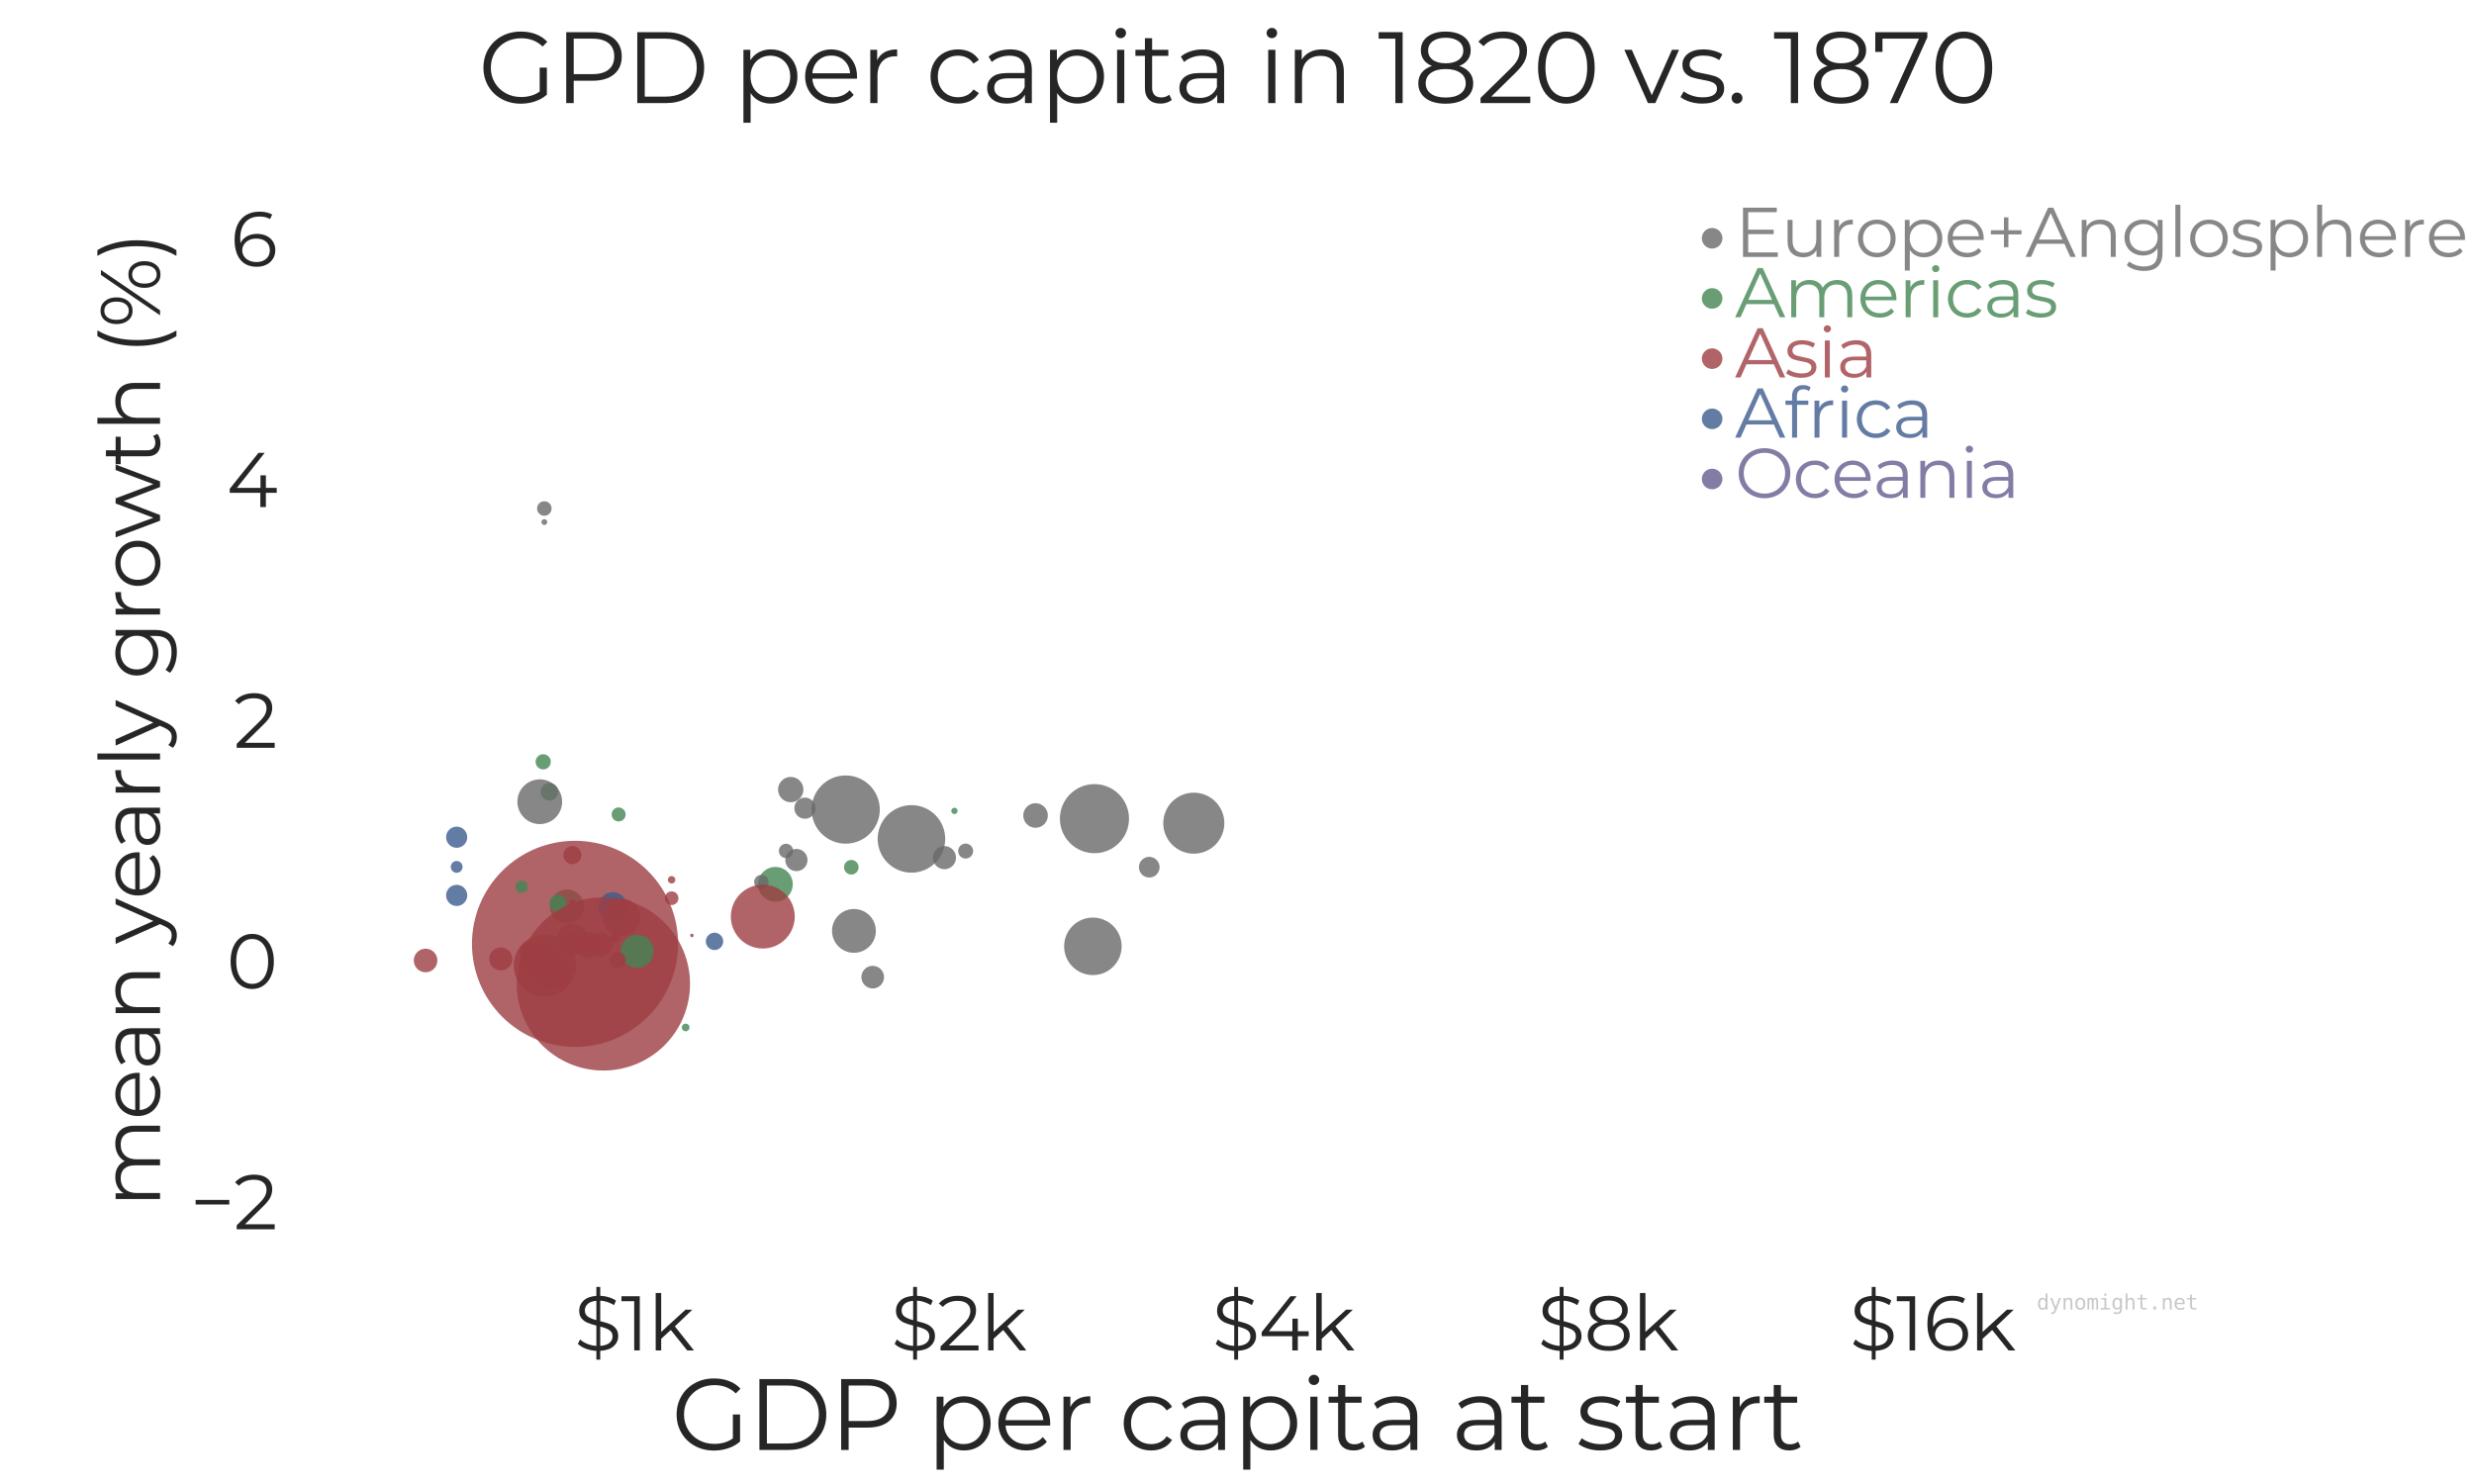 <?xml version="1.0" encoding="utf-8" standalone="no"?>
<!DOCTYPE svg PUBLIC "-//W3C//DTD SVG 1.1//EN"
  "http://www.w3.org/Graphics/SVG/1.1/DTD/svg11.dtd">
<svg height="432pt" version="1.1" viewBox="0 0 720 432" width="720pt" xmlns="http://www.w3.org/2000/svg" xmlns:xlink="http://www.w3.org/1999/xlink">
 <defs>
  <style type="text/css">*{stroke-linecap:butt;stroke-linejoin:round;}</style>
 </defs>
 <g id="figure_1">
  <g id="patch_1">
   <path d="M 0 432 
L 720 432 
L 720 0 
L 0 0 
z
" style="fill:#ffffff;"/>
  </g>
  <g id="axes_1">
   <g id="patch_2">
    <path d="M 90 367.2 
L 648 367.2 
L 648 51.84 
L 90 51.84 
z
" style="fill:#ffffff;"/>
   </g>
   <g id="matplotlib.axis_1">
    <g id="xtick_1">
     <g id="text_1">
      <!-- $1k -->
      <g style="fill:#262626;" transform="translate(167.12 393.111)scale(0.22 -0.22)">
       <defs>
        <path d="M 3635 1184 
Q 3635 691 3257 348 
Q 2880 6 2150 -32 
L 2150 -768 
L 1830 -768 
L 1830 -38 
Q 1363 -13 950 144 
Q 538 301 301 544 
L 486 909 
Q 710 691 1072 544 
Q 1434 397 1830 371 
L 1830 2054 
Q 1389 2163 1094 2288 
Q 800 2413 605 2653 
Q 410 2893 410 3290 
Q 410 3782 768 4118 
Q 1126 4454 1830 4512 
L 1830 5248 
L 2150 5248 
L 2150 4518 
Q 2515 4506 2857 4400 
Q 3200 4294 3450 4122 
L 3290 3744 
Q 3027 3910 2732 4006 
Q 2438 4102 2150 4115 
L 2150 2419 
Q 2624 2304 2925 2185 
Q 3226 2067 3430 1824 
Q 3635 1581 3635 1184 
z
M 877 3302 
Q 877 2970 1123 2797 
Q 1370 2624 1830 2502 
L 1830 4102 
Q 1357 4064 1117 3843 
Q 877 3622 877 3302 
z
M 2150 371 
Q 2656 410 2912 621 
Q 3168 832 3168 1158 
Q 3168 1504 2905 1677 
Q 2643 1850 2150 1971 
L 2150 371 
z
" id="Montserrat-Regular-24" transform="scale(0.016)"/>
        <path d="M 1574 4480 
L 1574 0 
L 1114 0 
L 1114 4070 
L 58 4070 
L 58 4480 
L 1574 4480 
z
" id="Montserrat-Regular-31" transform="scale(0.016)"/>
        <path d="M 1882 1690 
L 1088 960 
L 1088 0 
L 634 0 
L 634 4749 
L 1088 4749 
L 1088 1530 
L 3098 3366 
L 3661 3366 
L 2221 1990 
L 3795 0 
L 3238 0 
L 1882 1690 
z
" id="Montserrat-Regular-6b" transform="scale(0.016)"/>
       </defs>
       <use xlink:href="#Montserrat-Regular-24"/>
       <use x="61.5" xlink:href="#Montserrat-Regular-31"/>
       <use x="97.6" xlink:href="#Montserrat-Regular-6b"/>
      </g>
     </g>
    </g>
    <g id="xtick_2">
     <g id="text_2">
      <!-- $2k -->
      <g style="fill:#262626;" transform="translate(259.309 393.111)scale(0.22 -0.22)">
       <defs>
        <path d="M 3392 410 
L 3392 0 
L 250 0 
L 250 326 
L 2112 2150 
Q 2464 2496 2589 2749 
Q 2714 3002 2714 3258 
Q 2714 3654 2442 3875 
Q 2170 4096 1664 4096 
Q 877 4096 442 3597 
L 115 3878 
Q 378 4186 784 4352 
Q 1190 4518 1702 4518 
Q 2387 4518 2787 4195 
Q 3187 3872 3187 3309 
Q 3187 2963 3033 2643 
Q 2880 2323 2451 1907 
L 928 410 
L 3392 410 
z
" id="Montserrat-Regular-32" transform="scale(0.016)"/>
       </defs>
       <use xlink:href="#Montserrat-Regular-24"/>
       <use x="61.5" xlink:href="#Montserrat-Regular-32"/>
       <use x="118.3" xlink:href="#Montserrat-Regular-6b"/>
      </g>
     </g>
    </g>
    <g id="xtick_3">
     <g id="text_3">
      <!-- $4k -->
      <g style="fill:#262626;" transform="translate(352.752 393.111)scale(0.22 -0.22)">
       <defs>
        <path d="M 4141 1178 
L 3245 1178 
L 3245 0 
L 2784 0 
L 2784 1178 
L 256 1178 
L 256 1510 
L 2630 4480 
L 3142 4480 
L 851 1587 
L 2797 1587 
L 2797 2624 
L 3245 2624 
L 3245 1587 
L 4141 1587 
L 4141 1178 
z
" id="Montserrat-Regular-34" transform="scale(0.016)"/>
       </defs>
       <use xlink:href="#Montserrat-Regular-24"/>
       <use x="61.5" xlink:href="#Montserrat-Regular-34"/>
       <use x="127.6" xlink:href="#Montserrat-Regular-6b"/>
      </g>
     </g>
    </g>
    <g id="xtick_4">
     <g id="text_4">
      <!-- $8k -->
      <g style="fill:#262626;" transform="translate(447.471 393.111)scale(0.22 -0.22)">
       <defs>
        <path d="M 2899 2349 
Q 3322 2208 3549 1926 
Q 3776 1645 3776 1248 
Q 3776 858 3565 566 
Q 3354 275 2960 118 
Q 2566 -38 2035 -38 
Q 1229 -38 768 307 
Q 307 653 307 1248 
Q 307 1651 528 1929 
Q 749 2208 1171 2349 
Q 826 2483 646 2736 
Q 467 2989 467 3334 
Q 467 3878 892 4198 
Q 1318 4518 2035 4518 
Q 2509 4518 2864 4374 
Q 3219 4230 3417 3961 
Q 3616 3693 3616 3334 
Q 3616 2989 3430 2736 
Q 3245 2483 2899 2349 
z
M 928 3322 
Q 928 2950 1222 2732 
Q 1517 2515 2035 2515 
Q 2554 2515 2851 2732 
Q 3149 2950 3149 3315 
Q 3149 3693 2845 3910 
Q 2541 4128 2035 4128 
Q 1523 4128 1225 3910 
Q 928 3693 928 3322 
z
M 2035 352 
Q 2630 352 2966 595 
Q 3302 838 3302 1254 
Q 3302 1670 2966 1910 
Q 2630 2150 2035 2150 
Q 1446 2150 1110 1910 
Q 774 1670 774 1254 
Q 774 832 1107 592 
Q 1440 352 2035 352 
z
" id="Montserrat-Regular-38" transform="scale(0.016)"/>
       </defs>
       <use xlink:href="#Montserrat-Regular-24"/>
       <use x="61.5" xlink:href="#Montserrat-Regular-38"/>
       <use x="125.3" xlink:href="#Montserrat-Regular-6b"/>
      </g>
     </g>
    </g>
    <g id="xtick_5">
     <g id="text_5">
      <!-- $16k -->
      <g style="fill:#262626;" transform="translate(538.284 393.111)scale(0.22 -0.22)">
       <defs>
        <path d="M 2189 2682 
Q 2630 2682 2972 2515 
Q 3315 2349 3507 2045 
Q 3699 1741 3699 1338 
Q 3699 928 3500 614 
Q 3302 301 2953 131 
Q 2605 -38 2170 -38 
Q 1280 -38 806 547 
Q 333 1133 333 2202 
Q 333 2950 589 3468 
Q 845 3987 1305 4252 
Q 1766 4518 2381 4518 
Q 3046 4518 3443 4275 
L 3258 3904 
Q 2938 4115 2387 4115 
Q 1645 4115 1222 3644 
Q 800 3174 800 2278 
Q 800 2118 819 1914 
Q 986 2278 1350 2480 
Q 1715 2682 2189 2682 
z
M 2150 352 
Q 2637 352 2941 617 
Q 3245 883 3245 1325 
Q 3245 1766 2941 2028 
Q 2637 2291 2118 2291 
Q 1779 2291 1520 2163 
Q 1261 2035 1113 1811 
Q 966 1587 966 1312 
Q 966 1056 1104 838 
Q 1242 621 1510 486 
Q 1779 352 2150 352 
z
" id="Montserrat-Regular-36" transform="scale(0.016)"/>
       </defs>
       <use xlink:href="#Montserrat-Regular-24"/>
       <use x="61.5" xlink:href="#Montserrat-Regular-31"/>
       <use x="97.6" xlink:href="#Montserrat-Regular-36"/>
       <use x="158.5" xlink:href="#Montserrat-Regular-6b"/>
      </g>
     </g>
    </g>
    <g id="xtick_6"/>
    <g id="xtick_7"/>
    <g id="xtick_8"/>
    <g id="xtick_9"/>
    <g id="xtick_10"/>
    <g id="xtick_11"/>
    <g id="xtick_12"/>
    <g id="xtick_13"/>
    <g id="xtick_14"/>
    <g id="xtick_15"/>
    <g id="xtick_16"/>
    <g id="xtick_17"/>
   </g>
   <g id="matplotlib.axis_2">
    <g id="ytick_1">
     <g id="text_6">
      <!-- −2 -->
      <g style="fill:#262626;" transform="translate(55.355 357.842)scale(0.22 -0.22)">
       <defs>
        <path d="M 448 2426 
L 3232 2426 
L 3232 2048 
L 448 2048 
L 448 2426 
z
" id="Montserrat-Regular-2212" transform="scale(0.016)"/>
       </defs>
       <use xlink:href="#Montserrat-Regular-2212"/>
       <use x="57.5" xlink:href="#Montserrat-Regular-32"/>
      </g>
     </g>
    </g>
    <g id="ytick_2">
     <g id="text_7">
      <!-- 0 -->
      <g style="fill:#262626;" transform="translate(65.935 287.762)scale(0.22 -0.22)">
       <defs>
        <path d="M 2118 -38 
Q 1600 -38 1193 237 
Q 787 512 560 1027 
Q 333 1542 333 2240 
Q 333 2938 560 3453 
Q 787 3968 1193 4243 
Q 1600 4518 2118 4518 
Q 2637 4518 3043 4243 
Q 3450 3968 3680 3453 
Q 3910 2938 3910 2240 
Q 3910 1542 3680 1027 
Q 3450 512 3043 237 
Q 2637 -38 2118 -38 
z
M 2118 384 
Q 2509 384 2806 601 
Q 3104 819 3270 1235 
Q 3437 1651 3437 2240 
Q 3437 2829 3270 3245 
Q 3104 3661 2806 3878 
Q 2509 4096 2118 4096 
Q 1728 4096 1430 3878 
Q 1133 3661 966 3245 
Q 800 2829 800 2240 
Q 800 1651 966 1235 
Q 1133 819 1430 601 
Q 1728 384 2118 384 
z
" id="Montserrat-Regular-30" transform="scale(0.016)"/>
       </defs>
       <use xlink:href="#Montserrat-Regular-30"/>
      </g>
     </g>
    </g>
    <g id="ytick_3">
     <g id="text_8">
      <!-- 2 -->
      <g style="fill:#262626;" transform="translate(68.005 217.682)scale(0.22 -0.22)">
       <use xlink:href="#Montserrat-Regular-32"/>
      </g>
     </g>
    </g>
    <g id="ytick_4">
     <g id="text_9">
      <!-- 4 -->
      <g style="fill:#262626;" transform="translate(65.959 147.602)scale(0.22 -0.22)">
       <use xlink:href="#Montserrat-Regular-34"/>
      </g>
     </g>
    </g>
    <g id="ytick_5">
     <g id="text_10">
      <!-- 6 -->
      <g style="fill:#262626;" transform="translate(67.101 77.522)scale(0.22 -0.22)">
       <use xlink:href="#Montserrat-Regular-36"/>
      </g>
     </g>
    </g>
    <g id="text_11">
     <!-- mean yearly growth (%) -->
     <g style="fill:#262626;" transform="translate(46.577 351.473)rotate(-90)scale(0.24 -0.24)">
      <defs>
       <path d="M 4832 3392 
Q 5466 3392 5827 3027 
Q 6189 2662 6189 1952 
L 6189 0 
L 5734 0 
L 5734 1907 
Q 5734 2432 5481 2707 
Q 5229 2982 4768 2982 
Q 4243 2982 3942 2659 
Q 3642 2336 3642 1766 
L 3642 0 
L 3187 0 
L 3187 1907 
Q 3187 2432 2934 2707 
Q 2682 2982 2214 2982 
Q 1696 2982 1392 2659 
Q 1088 2336 1088 1766 
L 1088 0 
L 634 0 
L 634 3366 
L 1069 3366 
L 1069 2752 
Q 1248 3059 1568 3225 
Q 1888 3392 2304 3392 
Q 2726 3392 3036 3213 
Q 3347 3034 3501 2682 
Q 3686 3014 4035 3203 
Q 4384 3392 4832 3392 
z
" id="Montserrat-Regular-6d" transform="scale(0.016)"/>
       <path d="M 3565 1542 
L 749 1542 
Q 787 1018 1152 694 
Q 1517 371 2074 371 
Q 2387 371 2649 483 
Q 2912 595 3104 813 
L 3360 518 
Q 3136 250 2800 109 
Q 2464 -32 2061 -32 
Q 1542 -32 1142 189 
Q 742 410 518 800 
Q 294 1190 294 1683 
Q 294 2176 508 2566 
Q 723 2957 1097 3174 
Q 1472 3392 1939 3392 
Q 2406 3392 2777 3174 
Q 3149 2957 3360 2569 
Q 3571 2182 3571 1683 
L 3565 1542 
z
M 1939 3002 
Q 1453 3002 1123 2691 
Q 794 2381 749 1882 
L 3136 1882 
Q 3091 2381 2761 2691 
Q 2432 3002 1939 3002 
z
" id="Montserrat-Regular-65" transform="scale(0.016)"/>
       <path d="M 1811 3392 
Q 2470 3392 2822 3062 
Q 3174 2733 3174 2086 
L 3174 0 
L 2739 0 
L 2739 525 
Q 2586 262 2288 115 
Q 1990 -32 1581 -32 
Q 1018 -32 685 237 
Q 352 506 352 947 
Q 352 1376 662 1638 
Q 973 1901 1651 1901 
L 2720 1901 
L 2720 2106 
Q 2720 2541 2477 2768 
Q 2234 2995 1766 2995 
Q 1446 2995 1152 2889 
Q 858 2784 646 2598 
L 442 2938 
Q 698 3155 1056 3273 
Q 1414 3392 1811 3392 
z
M 1651 326 
Q 2035 326 2310 502 
Q 2586 678 2720 1011 
L 2720 1562 
L 1664 1562 
Q 800 1562 800 960 
Q 800 666 1024 496 
Q 1248 326 1651 326 
z
" id="Montserrat-Regular-61" transform="scale(0.016)"/>
       <path d="M 2349 3392 
Q 2982 3392 3356 3024 
Q 3731 2656 3731 1952 
L 3731 0 
L 3277 0 
L 3277 1907 
Q 3277 2432 3014 2707 
Q 2752 2982 2266 2982 
Q 1722 2982 1405 2659 
Q 1088 2336 1088 1766 
L 1088 0 
L 634 0 
L 634 3366 
L 1069 3366 
L 1069 2746 
Q 1254 3053 1584 3222 
Q 1914 3392 2349 3392 
z
" id="Montserrat-Regular-6e" transform="scale(0.016)"/>
       <path id="Montserrat-Regular-20" transform="scale(0.016)"/>
       <path d="M 3462 3366 
L 1779 -403 
Q 1574 -877 1305 -1075 
Q 1037 -1274 659 -1274 
Q 416 -1274 205 -1197 
Q -6 -1120 -160 -966 
L 51 -627 
Q 307 -883 666 -883 
Q 896 -883 1059 -755 
Q 1222 -627 1363 -320 
L 1510 6 
L 6 3366 
L 480 3366 
L 1747 506 
L 3014 3366 
L 3462 3366 
z
" id="Montserrat-Regular-79" transform="scale(0.016)"/>
       <path d="M 1069 2707 
Q 1229 3046 1545 3219 
Q 1862 3392 2330 3392 
L 2330 2950 
L 2221 2957 
Q 1690 2957 1389 2630 
Q 1088 2304 1088 1715 
L 1088 0 
L 634 0 
L 634 3366 
L 1069 3366 
L 1069 2707 
z
" id="Montserrat-Regular-72" transform="scale(0.016)"/>
       <path d="M 634 4749 
L 1088 4749 
L 1088 0 
L 634 0 
L 634 4749 
z
" id="Montserrat-Regular-6c" transform="scale(0.016)"/>
       <path d="M 3750 3366 
L 3750 410 
Q 3750 -448 3331 -861 
Q 2912 -1274 2067 -1274 
Q 1600 -1274 1181 -1136 
Q 762 -998 499 -755 
L 730 -410 
Q 973 -627 1321 -748 
Q 1670 -870 2054 -870 
Q 2694 -870 2995 -572 
Q 3296 -275 3296 352 
L 3296 781 
Q 3085 461 2742 294 
Q 2400 128 1984 128 
Q 1510 128 1123 336 
Q 736 544 515 918 
Q 294 1293 294 1766 
Q 294 2240 515 2611 
Q 736 2982 1120 3187 
Q 1504 3392 1984 3392 
Q 2413 3392 2758 3219 
Q 3104 3046 3315 2720 
L 3315 3366 
L 3750 3366 
z
M 2029 531 
Q 2394 531 2688 688 
Q 2982 845 3145 1126 
Q 3309 1408 3309 1766 
Q 3309 2125 3145 2403 
Q 2982 2682 2691 2838 
Q 2400 2995 2029 2995 
Q 1664 2995 1373 2841 
Q 1082 2688 918 2406 
Q 755 2125 755 1766 
Q 755 1408 918 1126 
Q 1082 845 1373 688 
Q 1664 531 2029 531 
z
" id="Montserrat-Regular-67" transform="scale(0.016)"/>
       <path d="M 2010 -32 
Q 1523 -32 1132 189 
Q 742 410 518 800 
Q 294 1190 294 1683 
Q 294 2176 518 2566 
Q 742 2957 1132 3174 
Q 1523 3392 2010 3392 
Q 2496 3392 2886 3174 
Q 3277 2957 3497 2566 
Q 3718 2176 3718 1683 
Q 3718 1190 3497 800 
Q 3277 410 2886 189 
Q 2496 -32 2010 -32 
z
M 2010 371 
Q 2368 371 2653 534 
Q 2938 698 3098 998 
Q 3258 1299 3258 1683 
Q 3258 2067 3098 2368 
Q 2938 2669 2653 2832 
Q 2368 2995 2010 2995 
Q 1651 2995 1366 2832 
Q 1082 2669 918 2368 
Q 755 2067 755 1683 
Q 755 1299 918 998 
Q 1082 698 1366 534 
Q 1651 371 2010 371 
z
" id="Montserrat-Regular-6f" transform="scale(0.016)"/>
       <path d="M 5574 3366 
L 4301 0 
L 3872 0 
L 2810 2758 
L 1747 0 
L 1318 0 
L 51 3366 
L 486 3366 
L 1542 506 
L 2624 3366 
L 3014 3366 
L 4090 506 
L 5158 3366 
L 5574 3366 
z
" id="Montserrat-Regular-77" transform="scale(0.016)"/>
       <path d="M 2406 205 
Q 2278 90 2089 29 
Q 1901 -32 1696 -32 
Q 1222 -32 966 224 
Q 710 480 710 947 
L 710 2982 
L 109 2982 
L 109 3366 
L 710 3366 
L 710 4102 
L 1165 4102 
L 1165 3366 
L 2189 3366 
L 2189 2982 
L 1165 2982 
L 1165 973 
Q 1165 672 1315 515 
Q 1466 358 1747 358 
Q 1888 358 2019 403 
Q 2150 448 2246 531 
L 2406 205 
z
" id="Montserrat-Regular-74" transform="scale(0.016)"/>
       <path d="M 2349 3392 
Q 2982 3392 3356 3024 
Q 3731 2656 3731 1952 
L 3731 0 
L 3277 0 
L 3277 1907 
Q 3277 2432 3014 2707 
Q 2752 2982 2266 2982 
Q 1722 2982 1405 2659 
Q 1088 2336 1088 1766 
L 1088 0 
L 634 0 
L 634 4749 
L 1088 4749 
L 1088 2778 
Q 1274 3072 1600 3232 
Q 1926 3392 2349 3392 
z
" id="Montserrat-Regular-68" transform="scale(0.016)"/>
       <path d="M 1408 -1242 
Q 1050 -653 858 112 
Q 666 877 666 1754 
Q 666 2630 858 3401 
Q 1050 4173 1408 4749 
L 1843 4749 
Q 1466 4102 1290 3360 
Q 1114 2618 1114 1754 
Q 1114 890 1290 147 
Q 1466 -595 1843 -1242 
L 1408 -1242 
z
" id="Montserrat-Regular-28" transform="scale(0.016)"/>
       <path d="M 1280 2080 
Q 826 2080 547 2416 
Q 269 2752 269 3296 
Q 269 3840 547 4176 
Q 826 4512 1280 4512 
Q 1728 4512 2009 4179 
Q 2291 3846 2291 3296 
Q 2291 2746 2009 2413 
Q 1728 2080 1280 2080 
z
M 3994 4480 
L 4371 4480 
L 1312 0 
L 934 0 
L 3994 4480 
z
M 1280 2368 
Q 1594 2368 1782 2614 
Q 1971 2861 1971 3296 
Q 1971 3731 1782 3977 
Q 1594 4224 1280 4224 
Q 960 4224 774 3974 
Q 589 3725 589 3296 
Q 589 2867 774 2617 
Q 960 2368 1280 2368 
z
M 4026 -32 
Q 3578 -32 3296 304 
Q 3014 640 3014 1184 
Q 3014 1728 3296 2064 
Q 3578 2400 4026 2400 
Q 4480 2400 4758 2064 
Q 5037 1728 5037 1184 
Q 5037 640 4758 304 
Q 4480 -32 4026 -32 
z
M 4026 256 
Q 4346 256 4531 505 
Q 4717 755 4717 1184 
Q 4717 1613 4531 1862 
Q 4346 2112 4026 2112 
Q 3712 2112 3523 1865 
Q 3334 1619 3334 1184 
Q 3334 749 3523 502 
Q 3712 256 4026 256 
z
" id="Montserrat-Regular-25" transform="scale(0.016)"/>
       <path d="M 256 -1242 
Q 634 -595 813 144 
Q 992 883 992 1754 
Q 992 2624 813 3363 
Q 634 4102 256 4749 
L 691 4749 
Q 1050 4173 1245 3401 
Q 1440 2630 1440 1754 
Q 1440 877 1248 109 
Q 1056 -659 691 -1242 
L 256 -1242 
z
" id="Montserrat-Regular-29" transform="scale(0.016)"/>
      </defs>
      <use xlink:href="#Montserrat-Regular-6d"/>
      <use x="106.1" xlink:href="#Montserrat-Regular-65"/>
      <use x="166.5" xlink:href="#Montserrat-Regular-61"/>
      <use x="225.5" xlink:href="#Montserrat-Regular-6e"/>
      <use x="293.2" xlink:href="#Montserrat-Regular-20"/>
      <use x="319.4" xlink:href="#Montserrat-Regular-79"/>
      <use x="373.6" xlink:href="#Montserrat-Regular-65"/>
      <use x="434" xlink:href="#Montserrat-Regular-61"/>
      <use x="493" xlink:href="#Montserrat-Regular-72"/>
      <use x="533.1" xlink:href="#Montserrat-Regular-6c"/>
      <use x="560" xlink:href="#Montserrat-Regular-79"/>
      <use x="614.2" xlink:href="#Montserrat-Regular-20"/>
      <use x="640.4" xlink:href="#Montserrat-Regular-67"/>
      <use x="709" xlink:href="#Montserrat-Regular-72"/>
      <use x="749.1" xlink:href="#Montserrat-Regular-6f"/>
      <use x="811.8" xlink:href="#Montserrat-Regular-77"/>
      <use x="899.7" xlink:href="#Montserrat-Regular-74"/>
      <use x="940.3" xlink:href="#Montserrat-Regular-68"/>
      <use x="1008" xlink:href="#Montserrat-Regular-20"/>
      <use x="1034.2" xlink:href="#Montserrat-Regular-28"/>
      <use x="1067.1" xlink:href="#Montserrat-Regular-25"/>
      <use x="1150" xlink:href="#Montserrat-Regular-29"/>
     </g>
    </g>
   </g>
   <g id="line2d_1">
    <defs>
     <path d="M 0 3.252 
C 0.862 3.252 1.69 2.909 2.3 2.3 
C 2.909 1.69 3.252 0.862 3.252 0 
C 3.252 -0.862 2.909 -1.69 2.3 -2.3 
C 1.69 -2.909 0.862 -3.252 0 -3.252 
C -0.862 -3.252 -1.69 -2.909 -2.3 -2.3 
C -2.909 -1.69 -3.252 -0.862 -3.252 0 
C -3.252 0.862 -2.909 1.69 -2.3 2.3 
C -1.69 2.909 -0.862 3.252 0 3.252 
z
" id="m7204049fb4" style="stroke:#000000;stroke-opacity:0;"/>
    </defs>
    <g clip-path="url(#p817e86acc4)">
     <use style="fill:#9d3e42;fill-opacity:0.8;stroke:#000000;stroke-opacity:0;" x="0" xlink:href="#m7204049fb4" y="0"/>
    </g>
   </g>
   <g id="line2d_2"/>
   <g id="line2d_3">
    <defs>
     <path d="M 0 1.231 
C 0.327 1.231 0.64 1.101 0.871 0.871 
C 1.101 0.64 1.231 0.327 1.231 0 
C 1.231 -0.327 1.101 -0.64 0.871 -0.871 
C 0.64 -1.101 0.327 -1.231 0 -1.231 
C -0.327 -1.231 -0.64 -1.101 -0.871 -0.871 
C -1.101 -0.64 -1.231 -0.327 -1.231 0 
C -1.231 0.327 -1.101 0.64 -0.871 0.871 
C -0.64 1.101 -0.327 1.231 0 1.231 
z
" id="m7a63392cba" style="stroke:#000000;stroke-opacity:0;"/>
    </defs>
    <g clip-path="url(#p817e86acc4)">
     <use style="fill:#696969;fill-opacity:0.8;stroke:#000000;stroke-opacity:0;" x="0" xlink:href="#m7a63392cba" y="0"/>
    </g>
   </g>
   <g id="line2d_4"/>
   <g id="line2d_5">
    <defs>
     <path d="M 0 2.125 
C 0.564 2.125 1.104 1.901 1.503 1.503 
C 1.901 1.104 2.125 0.564 2.125 0 
C 2.125 -0.564 1.901 -1.104 1.503 -1.503 
C 1.104 -1.901 0.564 -2.125 0 -2.125 
C -0.564 -2.125 -1.104 -1.901 -1.503 -1.503 
C -1.901 -1.104 -2.125 -0.564 -2.125 0 
C -2.125 0.564 -1.901 1.104 -1.503 1.503 
C -1.104 1.901 -0.564 2.125 0 2.125 
z
" id="mac151ec148" style="stroke:#000000;stroke-opacity:0;"/>
    </defs>
    <g clip-path="url(#p817e86acc4)">
     <use style="fill:#448653;fill-opacity:0.8;stroke:#000000;stroke-opacity:0;" x="247.752" xlink:href="#mac151ec148" y="252.459"/>
    </g>
   </g>
   <g id="line2d_6"/>
   <g id="line2d_7">
    <defs>
     <path d="M 0 2.112 
C 0.56 2.112 1.098 1.89 1.494 1.494 
C 1.89 1.098 2.112 0.56 2.112 0 
C 2.112 -0.56 1.89 -1.098 1.494 -1.494 
C 1.098 -1.89 0.56 -2.112 0 -2.112 
C -0.56 -2.112 -1.098 -1.89 -1.494 -1.494 
C -1.89 -1.098 -2.112 -0.56 -2.112 0 
C -2.112 0.56 -1.89 1.098 -1.494 1.494 
C -1.098 1.89 -0.56 2.112 0 2.112 
z
" id="m43b1fbe458" style="stroke:#000000;stroke-opacity:0;"/>
    </defs>
    <g clip-path="url(#p817e86acc4)">
     <use style="fill:#696969;fill-opacity:0.8;stroke:#000000;stroke-opacity:0;" x="158.414" xlink:href="#m43b1fbe458" y="148.027"/>
    </g>
   </g>
   <g id="line2d_8">
    <defs>
     <path d="M 0 3.371 
C 0.894 3.371 1.751 3.016 2.384 2.384 
C 3.016 1.751 3.371 0.894 3.371 0 
C 3.371 -0.894 3.016 -1.751 2.384 -2.384 
C 1.751 -3.016 0.894 -3.371 0 -3.371 
C -0.894 -3.371 -1.751 -3.016 -2.384 -2.384 
C -3.016 -1.751 -3.371 -0.894 -3.371 0 
C -3.371 0.894 -3.016 1.751 -2.384 2.384 
C -1.751 3.016 -0.894 3.371 0 3.371 
z
" id="m60b94e868a" style="stroke:#000000;stroke-opacity:0;"/>
    </defs>
    <g clip-path="url(#p817e86acc4)">
     <use style="fill:#696969;fill-opacity:0.8;stroke:#000000;stroke-opacity:0;" x="274.851" xlink:href="#m60b94e868a" y="249.664"/>
    </g>
   </g>
   <g id="line2d_9"/>
   <g id="line2d_10"/>
   <g id="line2d_11">
    <defs>
     <path d="M 0 3.579 
C 0.949 3.579 1.86 3.202 2.531 2.531 
C 3.202 1.86 3.579 0.949 3.579 0 
C 3.579 -0.949 3.202 -1.86 2.531 -2.531 
C 1.86 -3.202 0.949 -3.579 0 -3.579 
C -0.949 -3.579 -1.86 -3.202 -2.531 -2.531 
C -3.202 -1.86 -3.579 -0.949 -3.579 0 
C -3.579 0.949 -3.202 1.86 -2.531 2.531 
C -1.86 3.202 -0.949 3.579 0 3.579 
z
" id="mb44977b22f" style="stroke:#000000;stroke-opacity:0;"/>
    </defs>
    <g clip-path="url(#p817e86acc4)">
     <use style="fill:#696969;fill-opacity:0.8;stroke:#000000;stroke-opacity:0;" x="301.374" xlink:href="#mb44977b22f" y="237.39"/>
    </g>
   </g>
   <g id="line2d_12"/>
   <g id="line2d_13"/>
   <g id="line2d_14"/>
   <g id="line2d_15">
    <defs>
     <path d="M 0 2.55 
C 0.676 2.55 1.325 2.281 1.803 1.803 
C 2.281 1.325 2.55 0.676 2.55 0 
C 2.55 -0.676 2.281 -1.325 1.803 -1.803 
C 1.325 -2.281 0.676 -2.55 0 -2.55 
C -0.676 -2.55 -1.325 -2.281 -1.803 -1.803 
C -2.281 -1.325 -2.55 -0.676 -2.55 0 
C -2.55 0.676 -2.281 1.325 -1.803 1.803 
C -1.325 2.281 -0.676 2.55 0 2.55 
z
" id="ma9fc1dd361" style="stroke:#000000;stroke-opacity:0;"/>
    </defs>
    <g clip-path="url(#p817e86acc4)">
     <use style="fill:#696969;fill-opacity:0.8;stroke:#000000;stroke-opacity:0;" x="0" xlink:href="#ma9fc1dd361" y="0"/>
    </g>
   </g>
   <g id="line2d_16"/>
   <g id="line2d_17"/>
   <g id="line2d_18"/>
   <g id="line2d_19">
    <defs>
     <path d="M 0 1.939 
C 0.514 1.939 1.007 1.734 1.371 1.371 
C 1.734 1.007 1.939 0.514 1.939 0 
C 1.939 -0.514 1.734 -1.007 1.371 -1.371 
C 1.007 -1.734 0.514 -1.939 0 -1.939 
C -0.514 -1.939 -1.007 -1.734 -1.371 -1.371 
C -1.734 -1.007 -1.939 -0.514 -1.939 0 
C -1.939 0.514 -1.734 1.007 -1.371 1.371 
C -1.007 1.734 -0.514 1.939 0 1.939 
z
" id="m81efadea5d" style="stroke:#000000;stroke-opacity:0;"/>
    </defs>
    <g clip-path="url(#p817e86acc4)">
     <use style="fill:#448653;fill-opacity:0.8;stroke:#000000;stroke-opacity:0;" x="0" xlink:href="#m81efadea5d" y="0"/>
    </g>
   </g>
   <g id="line2d_20">
    <defs>
     <path d="M 0 4.963 
C 1.316 4.963 2.579 4.44 3.509 3.509 
C 4.44 2.579 4.963 1.316 4.963 0 
C 4.963 -1.316 4.44 -2.579 3.509 -3.509 
C 2.579 -4.44 1.316 -4.963 0 -4.963 
C -1.316 -4.963 -2.579 -4.44 -3.509 -3.509 
C -4.44 -2.579 -4.963 -1.316 -4.963 0 
C -4.963 1.316 -4.44 2.579 -3.509 3.509 
C -2.579 4.44 -1.316 4.963 0 4.963 
z
" id="m89efa5845f" style="stroke:#000000;stroke-opacity:0;"/>
    </defs>
    <g clip-path="url(#p817e86acc4)">
     <use style="fill:#448653;fill-opacity:0.8;stroke:#000000;stroke-opacity:0;" x="165.016" xlink:href="#m89efa5845f" y="263.911"/>
    </g>
   </g>
   <g id="line2d_21"/>
   <g id="line2d_22"/>
   <g id="line2d_23"/>
   <g id="line2d_24">
    <defs>
     <path d="M 0 3.083 
C 0.818 3.083 1.602 2.758 2.18 2.18 
C 2.758 1.602 3.083 0.818 3.083 0 
C 3.083 -0.818 2.758 -1.602 2.18 -2.18 
C 1.602 -2.758 0.818 -3.083 0 -3.083 
C -0.818 -3.083 -1.602 -2.758 -2.18 -2.18 
C -2.758 -1.602 -3.083 -0.818 -3.083 0 
C -3.083 0.818 -2.758 1.602 -2.18 2.18 
C -1.602 2.758 -0.818 3.083 0 3.083 
z
" id="m4ba7e438df" style="stroke:#000000;stroke-opacity:0;"/>
    </defs>
    <g clip-path="url(#p817e86acc4)">
     <use style="fill:#696969;fill-opacity:0.8;stroke:#000000;stroke-opacity:0;" x="234.256" xlink:href="#m4ba7e438df" y="235.266"/>
    </g>
   </g>
   <g id="line2d_25">
    <defs>
     <path d="M 0 2.584 
C 0.685 2.584 1.342 2.311 1.827 1.827 
C 2.311 1.342 2.584 0.685 2.584 0 
C 2.584 -0.685 2.311 -1.342 1.827 -1.827 
C 1.342 -2.311 0.685 -2.584 0 -2.584 
C -0.685 -2.584 -1.342 -2.311 -1.827 -1.827 
C -2.311 -1.342 -2.584 -0.685 -2.584 0 
C -2.584 0.685 -2.311 1.342 -1.827 1.827 
C -1.342 2.311 -0.685 2.584 0 2.584 
z
" id="mfbad2b05e1" style="stroke:#000000;stroke-opacity:0;"/>
    </defs>
    <g clip-path="url(#p817e86acc4)">
     <use style="fill:#696969;fill-opacity:0.8;stroke:#000000;stroke-opacity:0;" x="0" xlink:href="#mfbad2b05e1" y="0"/>
    </g>
   </g>
   <g id="line2d_26">
    <defs>
     <path d="M 0 2.211 
C 0.586 2.211 1.149 1.978 1.564 1.564 
C 1.978 1.149 2.211 0.586 2.211 0 
C 2.211 -0.586 1.978 -1.149 1.564 -1.564 
C 1.149 -1.978 0.586 -2.211 0 -2.211 
C -0.586 -2.211 -1.149 -1.978 -1.564 -1.564 
C -1.978 -1.149 -2.211 -0.586 -2.211 0 
C -2.211 0.586 -1.978 1.149 -1.564 1.564 
C -1.149 1.978 -0.586 2.211 0 2.211 
z
" id="me793bc686d" style="stroke:#000000;stroke-opacity:0;"/>
    </defs>
    <g clip-path="url(#p817e86acc4)">
     <use style="fill:#448653;fill-opacity:0.8;stroke:#000000;stroke-opacity:0;" x="158.083" xlink:href="#me793bc686d" y="221.771"/>
    </g>
   </g>
   <g id="line2d_27">
    <defs>
     <path d="M 0 30 
C 7.956 30 15.587 26.839 21.213 21.213 
C 26.839 15.587 30 7.956 30 0 
C 30 -7.956 26.839 -15.587 21.213 -21.213 
C 15.587 -26.839 7.956 -30 0 -30 
C -7.956 -30 -15.587 -26.839 -21.213 -21.213 
C -26.839 -15.587 -30 -7.956 -30 0 
C -30 7.956 -26.839 15.587 -21.213 21.213 
C -15.587 26.839 -7.956 30 0 30 
z
" id="m4ae99924da" style="stroke:#000000;stroke-opacity:0;"/>
    </defs>
    <g clip-path="url(#p817e86acc4)">
     <use style="fill:#9d3e42;fill-opacity:0.8;stroke:#000000;stroke-opacity:0;" x="167.353" xlink:href="#m4ae99924da" y="274.762"/>
    </g>
   </g>
   <g id="line2d_28"/>
   <g id="line2d_29"/>
   <g id="line2d_30"/>
   <g id="line2d_31"/>
   <g id="line2d_32">
    <defs>
     <path d="M 0 2.452 
C 0.65 2.452 1.274 2.194 1.734 1.734 
C 2.194 1.274 2.452 0.65 2.452 0 
C 2.452 -0.65 2.194 -1.274 1.734 -1.734 
C 1.274 -2.194 0.65 -2.452 0 -2.452 
C -0.65 -2.452 -1.274 -2.194 -1.734 -1.734 
C -2.194 -1.274 -2.452 -0.65 -2.452 0 
C -2.452 0.65 -2.194 1.274 -1.734 1.734 
C -1.274 2.194 -0.65 2.452 0 2.452 
z
" id="mc1ac6baa3e" style="stroke:#000000;stroke-opacity:0;"/>
    </defs>
    <g clip-path="url(#p817e86acc4)">
     <use style="fill:#448653;fill-opacity:0.8;stroke:#000000;stroke-opacity:0;" x="162.317" xlink:href="#mc1ac6baa3e" y="262.908"/>
    </g>
   </g>
   <g id="line2d_33"/>
   <g id="line2d_34"/>
   <g id="line2d_35">
    <defs>
     <path d="M 0 0.587 
C 0.156 0.587 0.305 0.525 0.415 0.415 
C 0.525 0.305 0.587 0.156 0.587 0 
C 0.587 -0.156 0.525 -0.305 0.415 -0.415 
C 0.305 -0.525 0.156 -0.587 0 -0.587 
C -0.156 -0.587 -0.305 -0.525 -0.415 -0.415 
C -0.525 -0.305 -0.587 -0.156 -0.587 0 
C -0.587 0.156 -0.525 0.305 -0.415 0.415 
C -0.305 0.525 -0.156 0.587 0 0.587 
z
" id="mb5ea2a5494" style="stroke:#000000;stroke-opacity:0;"/>
    </defs>
    <g clip-path="url(#p817e86acc4)">
     <use style="fill:#448653;fill-opacity:0.8;stroke:#000000;stroke-opacity:0;" x="0" xlink:href="#mb5ea2a5494" y="0"/>
    </g>
   </g>
   <g id="line2d_36">
    <defs>
     <path d="M 0 5.053 
C 1.34 5.053 2.625 4.52 3.573 3.573 
C 4.52 2.625 5.053 1.34 5.053 0 
C 5.053 -1.34 4.52 -2.625 3.573 -3.573 
C 2.625 -4.52 1.34 -5.053 0 -5.053 
C -1.34 -5.053 -2.625 -4.52 -3.573 -3.573 
C -4.52 -2.625 -5.053 -1.34 -5.053 0 
C -5.053 1.34 -4.52 2.625 -3.573 3.573 
C -2.625 4.52 -1.34 5.053 0 5.053 
z
" id="m8e7ce3e2fe" style="stroke:#000000;stroke-opacity:0;"/>
    </defs>
    <g clip-path="url(#p817e86acc4)">
     <use style="fill:#448653;fill-opacity:0.8;stroke:#000000;stroke-opacity:0;" x="225.668" xlink:href="#m8e7ce3e2fe" y="257.416"/>
    </g>
   </g>
   <g id="line2d_37">
    <defs>
     <path d="M 0 1.829 
C 0.485 1.829 0.95 1.636 1.293 1.293 
C 1.636 0.95 1.829 0.485 1.829 0 
C 1.829 -0.485 1.636 -0.95 1.293 -1.293 
C 0.95 -1.636 0.485 -1.829 0 -1.829 
C -0.485 -1.829 -0.95 -1.636 -1.293 -1.293 
C -1.636 -0.95 -1.829 -0.485 -1.829 0 
C -1.829 0.485 -1.636 0.95 -1.293 1.293 
C -0.95 1.636 -0.485 1.829 0 1.829 
z
" id="m74984b4604" style="stroke:#000000;stroke-opacity:0;"/>
    </defs>
    <g clip-path="url(#p817e86acc4)">
     <use style="fill:#448653;fill-opacity:0.8;stroke:#000000;stroke-opacity:0;" x="151.822" xlink:href="#m74984b4604" y="258.138"/>
    </g>
   </g>
   <g id="line2d_38"/>
   <g id="line2d_39"/>
   <g id="line2d_40">
    <defs>
     <path d="M 0 9.931 
C 2.634 9.931 5.16 8.885 7.022 7.022 
C 8.885 5.16 9.931 2.634 9.931 0 
C 9.931 -2.634 8.885 -5.16 7.022 -7.022 
C 5.16 -8.885 2.634 -9.931 0 -9.931 
C -2.634 -9.931 -5.16 -8.885 -7.022 -7.022 
C -8.885 -5.16 -9.931 -2.634 -9.931 0 
C -9.931 2.634 -8.885 5.16 -7.022 7.022 
C -5.16 8.885 -2.634 9.931 0 9.931 
z
" id="m7817d14c13" style="stroke:#000000;stroke-opacity:0;"/>
    </defs>
    <g clip-path="url(#p817e86acc4)">
     <use style="fill:#696969;fill-opacity:0.8;stroke:#000000;stroke-opacity:0;" x="246.115" xlink:href="#m7817d14c13" y="235.667"/>
    </g>
   </g>
   <g id="line2d_41"/>
   <g id="line2d_42">
    <defs>
     <path d="M 0 0.112 
C 0.03 0.112 0.058 0.1 0.079 0.079 
C 0.1 0.058 0.112 0.03 0.112 0 
C 0.112 -0.03 0.1 -0.058 0.079 -0.079 
C 0.058 -0.1 0.03 -0.112 0 -0.112 
C -0.03 -0.112 -0.058 -0.1 -0.079 -0.079 
C -0.1 -0.058 -0.112 -0.03 -0.112 0 
C -0.112 0.03 -0.1 0.058 -0.079 0.079 
C -0.058 0.1 -0.03 0.112 0 0.112 
z
" id="m5a340d5bc2" style="stroke:#000000;stroke-opacity:0;"/>
    </defs>
    <g clip-path="url(#p817e86acc4)">
     <use style="fill:#448653;fill-opacity:0.8;stroke:#000000;stroke-opacity:0;" x="0" xlink:href="#m5a340d5bc2" y="0"/>
    </g>
   </g>
   <g id="line2d_43">
    <defs>
     <path d="M 0 2.179 
C 0.578 2.179 1.132 1.949 1.541 1.541 
C 1.949 1.132 2.179 0.578 2.179 0 
C 2.179 -0.578 1.949 -1.132 1.541 -1.541 
C 1.132 -1.949 0.578 -2.179 0 -2.179 
C -0.578 -2.179 -1.132 -1.949 -1.541 -1.541 
C -1.949 -1.132 -2.179 -0.578 -2.179 0 
C -2.179 0.578 -1.949 1.132 -1.541 1.541 
C -1.132 1.949 -0.578 2.179 0 2.179 
z
" id="m1550898b7c" style="stroke:#000000;stroke-opacity:0;"/>
    </defs>
    <g clip-path="url(#p817e86acc4)">
     <use style="fill:#696969;fill-opacity:0.8;stroke:#000000;stroke-opacity:0;" x="281.028" xlink:href="#m1550898b7c" y="247.75"/>
    </g>
   </g>
   <g id="line2d_44"/>
   <g id="line2d_45">
    <defs>
     <path d="M 0 3.081 
C 0.817 3.081 1.601 2.756 2.179 2.179 
C 2.756 1.601 3.081 0.817 3.081 0 
C 3.081 -0.817 2.756 -1.601 2.179 -2.179 
C 1.601 -2.756 0.817 -3.081 0 -3.081 
C -0.817 -3.081 -1.601 -2.756 -2.179 -2.179 
C -2.756 -1.601 -3.081 -0.817 -3.081 0 
C -3.081 0.817 -2.756 1.601 -2.179 2.179 
C -1.601 2.756 -0.817 3.081 0 3.081 
z
" id="m6714997a5e" style="stroke:#000000;stroke-opacity:0;"/>
    </defs>
    <g clip-path="url(#p817e86acc4)">
     <use style="fill:#3d5b8d;fill-opacity:0.8;stroke:#000000;stroke-opacity:0;" x="132.904" xlink:href="#m6714997a5e" y="243.721"/>
    </g>
   </g>
   <g id="line2d_46">
    <defs>
     <path d="M 0 1.596 
C 0.423 1.596 0.829 1.428 1.128 1.128 
C 1.428 0.829 1.596 0.423 1.596 0 
C 1.596 -0.423 1.428 -0.829 1.128 -1.128 
C 0.829 -1.428 0.423 -1.596 0 -1.596 
C -0.423 -1.596 -0.829 -1.428 -1.128 -1.128 
C -1.428 -0.829 -1.596 -0.423 -1.596 0 
C -1.596 0.423 -1.428 0.829 -1.128 1.128 
C -0.829 1.428 -0.423 1.596 0 1.596 
z
" id="ma504634ff8" style="stroke:#000000;stroke-opacity:0;"/>
    </defs>
    <g clip-path="url(#p817e86acc4)">
     <use style="fill:#448653;fill-opacity:0.8;stroke:#000000;stroke-opacity:0;" x="0" xlink:href="#ma504634ff8" y="0"/>
    </g>
   </g>
   <g id="line2d_47">
    <defs>
     <path d="M 0 4.21 
C 1.116 4.21 2.187 3.766 2.977 2.977 
C 3.766 2.187 4.21 1.116 4.21 0 
C 4.21 -1.116 3.766 -2.187 2.977 -2.977 
C 2.187 -3.766 1.116 -4.21 0 -4.21 
C -1.116 -4.21 -2.187 -3.766 -2.977 -2.977 
C -3.766 -2.187 -4.21 -1.116 -4.21 0 
C -4.21 1.116 -3.766 2.187 -2.977 2.977 
C -2.187 3.766 -1.116 4.21 0 4.21 
z
" id="m4babd377cb" style="stroke:#000000;stroke-opacity:0;"/>
    </defs>
    <g clip-path="url(#p817e86acc4)">
     <use style="fill:#3d5b8d;fill-opacity:0.8;stroke:#000000;stroke-opacity:0;" x="178.333" xlink:href="#m4babd377cb" y="263.927"/>
    </g>
   </g>
   <g id="line2d_48">
    <defs>
     <path d="M 0 6.382 
C 1.693 6.382 3.316 5.709 4.513 4.513 
C 5.709 3.316 6.382 1.693 6.382 0 
C 6.382 -1.693 5.709 -3.316 4.513 -4.513 
C 3.316 -5.709 1.693 -6.382 0 -6.382 
C -1.693 -6.382 -3.316 -5.709 -4.513 -4.513 
C -5.709 -3.316 -6.382 -1.693 -6.382 0 
C -6.382 1.693 -5.709 3.316 -4.513 4.513 
C -3.316 5.709 -1.693 6.382 0 6.382 
z
" id="m33269109d3" style="stroke:#000000;stroke-opacity:0;"/>
    </defs>
    <g clip-path="url(#p817e86acc4)">
     <use style="fill:#696969;fill-opacity:0.8;stroke:#000000;stroke-opacity:0;" x="248.521" xlink:href="#m33269109d3" y="270.986"/>
    </g>
   </g>
   <g id="line2d_49"/>
   <g id="line2d_50"/>
   <g id="line2d_51">
    <defs>
     <path d="M 0 2.1 
C 0.557 2.1 1.091 1.879 1.485 1.485 
C 1.879 1.091 2.1 0.557 2.1 0 
C 2.1 -0.557 1.879 -1.091 1.485 -1.485 
C 1.091 -1.879 0.557 -2.1 0 -2.1 
C -0.557 -2.1 -1.091 -1.879 -1.485 -1.485 
C -1.879 -1.091 -2.1 -0.557 -2.1 0 
C -2.1 0.557 -1.879 1.091 -1.485 1.485 
C -1.091 1.879 -0.557 2.1 0 2.1 
z
" id="m559bc88119" style="stroke:#000000;stroke-opacity:0;"/>
    </defs>
    <g clip-path="url(#p817e86acc4)">
     <use style="fill:#696969;fill-opacity:0.8;stroke:#000000;stroke-opacity:0;" x="221.578" xlink:href="#m559bc88119" y="256.759"/>
    </g>
   </g>
   <g id="line2d_52">
    <defs>
     <path d="M 0 9.83 
C 2.607 9.83 5.108 8.795 6.951 6.951 
C 8.795 5.108 9.83 2.607 9.83 0 
C 9.83 -2.607 8.795 -5.108 6.951 -6.951 
C 5.108 -8.795 2.607 -9.83 0 -9.83 
C -2.607 -9.83 -5.108 -8.795 -6.951 -6.951 
C -8.795 -5.108 -9.83 -2.607 -9.83 0 
C -9.83 2.607 -8.795 5.108 -6.951 6.951 
C -5.108 8.795 -2.607 9.83 0 9.83 
z
" id="m307188eb43" style="stroke:#000000;stroke-opacity:0;"/>
    </defs>
    <g clip-path="url(#p817e86acc4)">
     <use style="fill:#696969;fill-opacity:0.8;stroke:#000000;stroke-opacity:0;" x="265.253" xlink:href="#m307188eb43" y="244.207"/>
    </g>
   </g>
   <g id="line2d_53"/>
   <g id="line2d_54">
    <defs>
     <path d="M 0 8.885 
C 2.356 8.885 4.616 7.949 6.282 6.282 
C 7.949 4.616 8.885 2.356 8.885 0 
C 8.885 -2.356 7.949 -4.616 6.282 -6.282 
C 4.616 -7.949 2.356 -8.885 0 -8.885 
C -2.356 -8.885 -4.616 -7.949 -6.282 -6.282 
C -7.949 -4.616 -8.885 -2.356 -8.885 0 
C -8.885 2.356 -7.949 4.616 -6.282 6.282 
C -4.616 7.949 -2.356 8.885 0 8.885 
z
" id="m0bb7f249d7" style="stroke:#000000;stroke-opacity:0;"/>
    </defs>
    <g clip-path="url(#p817e86acc4)">
     <use style="fill:#696969;fill-opacity:0.8;stroke:#000000;stroke-opacity:0;" x="347.428" xlink:href="#m0bb7f249d7" y="239.631"/>
    </g>
   </g>
   <g id="line2d_55"/>
   <g id="line2d_56">
    <defs>
     <path d="M 0 1.992 
C 0.528 1.992 1.035 1.782 1.409 1.409 
C 1.782 1.035 1.992 0.528 1.992 0 
C 1.992 -0.528 1.782 -1.035 1.409 -1.409 
C 1.035 -1.782 0.528 -1.992 0 -1.992 
C -0.528 -1.992 -1.035 -1.782 -1.409 -1.409 
C -1.782 -1.035 -1.992 -0.528 -1.992 0 
C -1.992 0.528 -1.782 1.035 -1.409 1.409 
C -1.035 1.782 -0.528 1.992 0 1.992 
z
" id="m93617bdcd3" style="stroke:#000000;stroke-opacity:0;"/>
    </defs>
    <g clip-path="url(#p817e86acc4)">
     <use style="fill:#3d5b8d;fill-opacity:0.8;stroke:#000000;stroke-opacity:0;" x="0" xlink:href="#m93617bdcd3" y="0"/>
    </g>
   </g>
   <g id="line2d_57"/>
   <g id="line2d_58"/>
   <g id="line2d_59"/>
   <g id="line2d_60"/>
   <g id="line2d_61">
    <defs>
     <path d="M 0 3.032 
C 0.804 3.032 1.575 2.713 2.144 2.144 
C 2.713 1.575 3.032 0.804 3.032 0 
C 3.032 -0.804 2.713 -1.575 2.144 -2.144 
C 1.575 -2.713 0.804 -3.032 0 -3.032 
C -0.804 -3.032 -1.575 -2.713 -2.144 -2.144 
C -2.713 -1.575 -3.032 -0.804 -3.032 0 
C -3.032 0.804 -2.713 1.575 -2.144 2.144 
C -1.575 2.713 -0.804 3.032 0 3.032 
z
" id="mc65e25a96c" style="stroke:#000000;stroke-opacity:0;"/>
    </defs>
    <g clip-path="url(#p817e86acc4)">
     <use style="fill:#696969;fill-opacity:0.8;stroke:#000000;stroke-opacity:0;" x="0" xlink:href="#mc65e25a96c" y="0"/>
    </g>
   </g>
   <g id="line2d_62">
    <defs>
     <path d="M 0 1.648 
C 0.437 1.648 0.856 1.474 1.165 1.165 
C 1.474 0.856 1.648 0.437 1.648 0 
C 1.648 -0.437 1.474 -0.856 1.165 -1.165 
C 0.856 -1.474 0.437 -1.648 0 -1.648 
C -0.437 -1.648 -0.856 -1.474 -1.165 -1.165 
C -1.474 -0.856 -1.648 -0.437 -1.648 0 
C -1.648 0.437 -1.474 0.856 -1.165 1.165 
C -0.856 1.474 -0.437 1.648 0 1.648 
z
" id="m86326c6747" style="stroke:#000000;stroke-opacity:0;"/>
    </defs>
    <g clip-path="url(#p817e86acc4)">
     <use style="fill:#448653;fill-opacity:0.8;stroke:#000000;stroke-opacity:0;" x="0" xlink:href="#m86326c6747" y="0"/>
    </g>
   </g>
   <g id="line2d_63">
    <defs>
     <path d="M 0 0.519 
C 0.138 0.519 0.269 0.464 0.367 0.367 
C 0.464 0.269 0.519 0.138 0.519 0 
C 0.519 -0.138 0.464 -0.269 0.367 -0.367 
C 0.269 -0.464 0.138 -0.519 0 -0.519 
C -0.138 -0.519 -0.269 -0.464 -0.367 -0.367 
C -0.464 -0.269 -0.519 -0.138 -0.519 0 
C -0.519 0.138 -0.464 0.269 -0.367 0.367 
C -0.269 0.464 -0.138 0.519 0 0.519 
z
" id="md5f257f570" style="stroke:#000000;stroke-opacity:0;"/>
    </defs>
    <g clip-path="url(#p817e86acc4)">
     <use style="fill:#9d3e42;fill-opacity:0.8;stroke:#000000;stroke-opacity:0;" x="201.363" xlink:href="#md5f257f570" y="272.308"/>
    </g>
   </g>
   <g id="line2d_64">
    <defs>
     <path d="M 0 1.008 
C 0.267 1.008 0.524 0.902 0.713 0.713 
C 0.902 0.524 1.008 0.267 1.008 0 
C 1.008 -0.267 0.902 -0.524 0.713 -0.713 
C 0.524 -0.902 0.267 -1.008 0 -1.008 
C -0.267 -1.008 -0.524 -0.902 -0.713 -0.713 
C -0.902 -0.524 -1.008 -0.267 -1.008 0 
C -1.008 0.267 -0.902 0.524 -0.713 0.713 
C -0.524 0.902 -0.267 1.008 0 1.008 
z
" id="m4cc54e5fb6" style="stroke:#000000;stroke-opacity:0;"/>
    </defs>
    <g clip-path="url(#p817e86acc4)">
     <use style="fill:#448653;fill-opacity:0.8;stroke:#000000;stroke-opacity:0;" x="0" xlink:href="#m4cc54e5fb6" y="0"/>
    </g>
   </g>
   <g id="line2d_65"/>
   <g id="line2d_66">
    <defs>
     <path d="M 0 1.7 
C 0.451 1.7 0.883 1.521 1.202 1.202 
C 1.521 0.883 1.7 0.451 1.7 0 
C 1.7 -0.451 1.521 -0.883 1.202 -1.202 
C 0.883 -1.521 0.451 -1.7 0 -1.7 
C -0.451 -1.7 -0.883 -1.521 -1.202 -1.202 
C -1.521 -0.883 -1.7 -0.451 -1.7 0 
C -1.7 0.451 -1.521 0.883 -1.202 1.202 
C -0.883 1.521 -0.451 1.7 0 1.7 
z
" id="me22391ff66" style="stroke:#000000;stroke-opacity:0;"/>
    </defs>
    <g clip-path="url(#p817e86acc4)">
     <use style="fill:#448653;fill-opacity:0.8;stroke:#000000;stroke-opacity:0;" x="0" xlink:href="#me22391ff66" y="0"/>
    </g>
   </g>
   <g id="line2d_67">
    <defs>
     <path d="M 0 3.857 
C 1.023 3.857 2.004 3.45 2.727 2.727 
C 3.45 2.004 3.857 1.023 3.857 0 
C 3.857 -1.023 3.45 -2.004 2.727 -2.727 
C 2.004 -3.45 1.023 -3.857 0 -3.857 
C -1.023 -3.857 -2.004 -3.45 -2.727 -2.727 
C -3.45 -2.004 -3.857 -1.023 -3.857 0 
C -3.857 1.023 -3.45 2.004 -2.727 2.727 
C -2.004 3.45 -1.023 3.857 0 3.857 
z
" id="mb3a3e603e0" style="stroke:#000000;stroke-opacity:0;"/>
    </defs>
    <g clip-path="url(#p817e86acc4)">
     <use style="fill:#696969;fill-opacity:0.8;stroke:#000000;stroke-opacity:0;" x="0" xlink:href="#mb3a3e603e0" y="0"/>
    </g>
   </g>
   <g id="line2d_68">
    <defs>
     <path d="M 0 9.073 
C 2.406 9.073 4.714 8.117 6.415 6.415 
C 8.117 4.714 9.073 2.406 9.073 0 
C 9.073 -2.406 8.117 -4.714 6.415 -6.415 
C 4.714 -8.117 2.406 -9.073 0 -9.073 
C -2.406 -9.073 -4.714 -8.117 -6.415 -6.415 
C -8.117 -4.714 -9.073 -2.406 -9.073 0 
C -9.073 2.406 -8.117 4.714 -6.415 6.415 
C -4.714 8.117 -2.406 9.073 0 9.073 
z
" id="m1f62c26c28" style="stroke:#000000;stroke-opacity:0;"/>
    </defs>
    <g clip-path="url(#p817e86acc4)">
     <use style="fill:#9d3e42;fill-opacity:0.8;stroke:#000000;stroke-opacity:0;" x="158.578" xlink:href="#m1f62c26c28" y="281.055"/>
    </g>
   </g>
   <g id="line2d_69">
    <defs>
     <path d="M 0 25.22 
C 6.688 25.22 13.104 22.562 17.833 17.833 
C 22.562 13.104 25.22 6.688 25.22 0 
C 25.22 -6.688 22.562 -13.104 17.833 -17.833 
C 13.104 -22.562 6.688 -25.22 0 -25.22 
C -6.688 -25.22 -13.104 -22.562 -17.833 -17.833 
C -22.562 -13.104 -25.22 -6.688 -25.22 0 
C -25.22 6.688 -22.562 13.104 -17.833 17.833 
C -13.104 22.562 -6.688 25.22 0 25.22 
z
" id="m6614bf8223" style="stroke:#000000;stroke-opacity:0;"/>
    </defs>
    <g clip-path="url(#p817e86acc4)">
     <use style="fill:#9d3e42;fill-opacity:0.8;stroke:#000000;stroke-opacity:0;" x="175.598" xlink:href="#m6614bf8223" y="286.422"/>
    </g>
   </g>
   <g id="line2d_70">
    <defs>
     <path d="M 0 3.691 
C 0.979 3.691 1.918 3.302 2.61 2.61 
C 3.302 1.918 3.691 0.979 3.691 0 
C 3.691 -0.979 3.302 -1.918 2.61 -2.61 
C 1.918 -3.302 0.979 -3.691 0 -3.691 
C -0.979 -3.691 -1.918 -3.302 -2.61 -2.61 
C -3.302 -1.918 -3.691 -0.979 -3.691 0 
C -3.691 0.979 -3.302 1.918 -2.61 2.61 
C -1.918 3.302 -0.979 3.691 0 3.691 
z
" id="m1b86a25a5f" style="stroke:#000000;stroke-opacity:0;"/>
    </defs>
    <g clip-path="url(#p817e86acc4)">
     <use style="fill:#696969;fill-opacity:0.8;stroke:#000000;stroke-opacity:0;" x="230.127" xlink:href="#m1b86a25a5f" y="229.852"/>
    </g>
   </g>
   <g id="line2d_71">
    <defs>
     <path d="M 0 4.599 
C 1.22 4.599 2.39 4.115 3.252 3.252 
C 4.115 2.39 4.599 1.22 4.599 0 
C 4.599 -1.22 4.115 -2.39 3.252 -3.252 
C 2.39 -4.115 1.22 -4.599 0 -4.599 
C -1.22 -4.599 -2.39 -4.115 -3.252 -3.252 
C -4.115 -2.39 -4.599 -1.22 -4.599 0 
C -4.599 1.22 -4.115 2.39 -3.252 3.252 
C -2.39 4.115 -1.22 4.599 0 4.599 
z
" id="mff1fcd4dc4" style="stroke:#000000;stroke-opacity:0;"/>
    </defs>
    <g clip-path="url(#p817e86acc4)">
     <use style="fill:#9d3e42;fill-opacity:0.8;stroke:#000000;stroke-opacity:0;" x="166.579" xlink:href="#mff1fcd4dc4" y="273.55"/>
    </g>
   </g>
   <g id="line2d_72">
    <defs>
     <path d="M 0 1.993 
C 0.529 1.993 1.036 1.783 1.409 1.409 
C 1.783 1.036 1.993 0.529 1.993 0 
C 1.993 -0.529 1.783 -1.036 1.409 -1.409 
C 1.036 -1.783 0.529 -1.993 0 -1.993 
C -0.529 -1.993 -1.036 -1.783 -1.409 -1.409 
C -1.783 -1.036 -1.993 -0.529 -1.993 0 
C -1.993 0.529 -1.783 1.036 -1.409 1.409 
C -1.036 1.783 -0.529 1.993 0 1.993 
z
" id="m44f18b3969" style="stroke:#000000;stroke-opacity:0;"/>
    </defs>
    <g clip-path="url(#p817e86acc4)">
     <use style="fill:#9d3e42;fill-opacity:0.8;stroke:#000000;stroke-opacity:0;" x="166.579" xlink:href="#m44f18b3969" y="273.55"/>
    </g>
   </g>
   <g id="line2d_73"/>
   <g id="line2d_74"/>
   <g id="line2d_75">
    <defs>
     <path d="M 0 8.373 
C 2.221 8.373 4.351 7.491 5.921 5.921 
C 7.491 4.351 8.373 2.221 8.373 0 
C 8.373 -2.221 7.491 -4.351 5.921 -5.921 
C 4.351 -7.491 2.221 -8.373 0 -8.373 
C -2.221 -8.373 -4.351 -7.491 -5.921 -5.921 
C -7.491 -4.351 -8.373 -2.221 -8.373 0 
C -8.373 2.221 -7.491 4.351 -5.921 5.921 
C -4.351 7.491 -2.221 8.373 0 8.373 
z
" id="mbb334e325c" style="stroke:#000000;stroke-opacity:0;"/>
    </defs>
    <g clip-path="url(#p817e86acc4)">
     <use style="fill:#696969;fill-opacity:0.8;stroke:#000000;stroke-opacity:0;" x="318.057" xlink:href="#mbb334e325c" y="275.48"/>
    </g>
   </g>
   <g id="line2d_76">
    <defs>
     <path d="M 0 1.12 
C 0.297 1.12 0.582 1.002 0.792 0.792 
C 1.002 0.582 1.12 0.297 1.12 0 
C 1.12 -0.297 1.002 -0.582 0.792 -0.792 
C 0.582 -1.002 0.297 -1.12 0 -1.12 
C -0.297 -1.12 -0.582 -1.002 -0.792 -0.792 
C -1.002 -0.582 -1.12 -0.297 -1.12 0 
C -1.12 0.297 -1.002 0.582 -0.792 0.792 
C -0.582 1.002 -0.297 1.12 0 1.12 
z
" id="m907b4f8d8d" style="stroke:#000000;stroke-opacity:0;"/>
    </defs>
    <g clip-path="url(#p817e86acc4)">
     <use style="fill:#448653;fill-opacity:0.8;stroke:#000000;stroke-opacity:0;" x="199.545" xlink:href="#m907b4f8d8d" y="299.102"/>
    </g>
   </g>
   <g id="line2d_77">
    <defs>
     <path d="M 0 0.818 
C 0.217 0.818 0.425 0.732 0.578 0.578 
C 0.732 0.425 0.818 0.217 0.818 0 
C 0.818 -0.217 0.732 -0.425 0.578 -0.578 
C 0.425 -0.732 0.217 -0.818 0 -0.818 
C -0.217 -0.818 -0.425 -0.732 -0.578 -0.578 
C -0.732 -0.425 -0.818 -0.217 -0.818 0 
C -0.818 0.217 -0.732 0.425 -0.578 0.578 
C -0.425 0.732 -0.217 0.818 0 0.818 
z
" id="m095d8190c9" style="stroke:#000000;stroke-opacity:0;"/>
    </defs>
    <g clip-path="url(#p817e86acc4)">
     <use style="fill:#9d3e42;fill-opacity:0.8;stroke:#000000;stroke-opacity:0;" x="166.579" xlink:href="#m095d8190c9" y="262.67"/>
    </g>
   </g>
   <g id="line2d_78">
    <defs>
     <path d="M 0 9.304 
C 2.468 9.304 4.834 8.324 6.579 6.579 
C 8.324 4.834 9.304 2.468 9.304 0 
C 9.304 -2.468 8.324 -4.834 6.579 -6.579 
C 4.834 -8.324 2.468 -9.304 0 -9.304 
C -2.468 -9.304 -4.834 -8.324 -6.579 -6.579 
C -8.324 -4.834 -9.304 -2.468 -9.304 0 
C -9.304 2.468 -8.324 4.834 -6.579 6.579 
C -4.834 8.324 -2.468 9.304 0 9.304 
z
" id="m3bee535899" style="stroke:#000000;stroke-opacity:0;"/>
    </defs>
    <g clip-path="url(#p817e86acc4)">
     <use style="fill:#9d3e42;fill-opacity:0.8;stroke:#000000;stroke-opacity:0;" x="221.993" xlink:href="#m3bee535899" y="266.817"/>
    </g>
   </g>
   <g id="line2d_79"/>
   <g id="line2d_80"/>
   <g id="line2d_81"/>
   <g id="line2d_82">
    <defs>
     <path d="M 0 2.425 
C 0.643 2.425 1.26 2.17 1.715 1.715 
C 2.17 1.26 2.425 0.643 2.425 0 
C 2.425 -0.643 2.17 -1.26 1.715 -1.715 
C 1.26 -2.17 0.643 -2.425 0 -2.425 
C -0.643 -2.425 -1.26 -2.17 -1.715 -1.715 
C -2.17 -1.26 -2.425 -0.643 -2.425 0 
C -2.425 0.643 -2.17 1.26 -1.715 1.715 
C -1.26 2.17 -0.643 2.425 0 2.425 
z
" id="mbbd98ab974" style="stroke:#000000;stroke-opacity:0;"/>
    </defs>
    <g clip-path="url(#p817e86acc4)">
     <use style="fill:#9d3e42;fill-opacity:0.8;stroke:#000000;stroke-opacity:0;" x="0" xlink:href="#mbbd98ab974" y="0"/>
    </g>
   </g>
   <g id="line2d_83">
    <defs>
     <path d="M 0 4.952 
C 1.313 4.952 2.573 4.43 3.501 3.501 
C 4.43 2.573 4.952 1.313 4.952 0 
C 4.952 -1.313 4.43 -2.573 3.501 -3.501 
C 2.573 -4.43 1.313 -4.952 0 -4.952 
C -1.313 -4.952 -2.573 -4.43 -3.501 -3.501 
C -4.43 -2.573 -4.952 -1.313 -4.952 0 
C -4.952 1.313 -4.43 2.573 -3.501 3.501 
C -2.573 4.43 -1.313 4.952 0 4.952 
z
" id="m43ce10a0e0" style="stroke:#000000;stroke-opacity:0;"/>
    </defs>
    <g clip-path="url(#p817e86acc4)">
     <use style="fill:#9d3e42;fill-opacity:0.8;stroke:#000000;stroke-opacity:0;" x="156.716" xlink:href="#m43ce10a0e0" y="279.207"/>
    </g>
   </g>
   <g id="line2d_84"/>
   <g id="line2d_85">
    <defs>
     <path d="M 0 1.378 
C 0.365 1.378 0.716 1.233 0.974 0.974 
C 1.233 0.716 1.378 0.365 1.378 0 
C 1.378 -0.365 1.233 -0.716 0.974 -0.974 
C 0.716 -1.233 0.365 -1.378 0 -1.378 
C -0.365 -1.378 -0.716 -1.233 -0.974 -0.974 
C -1.233 -0.716 -1.378 -0.365 -1.378 0 
C -1.378 0.365 -1.233 0.716 -0.974 0.974 
C -0.716 1.233 -0.365 1.378 0 1.378 
z
" id="m87dac887e8" style="stroke:#000000;stroke-opacity:0;"/>
    </defs>
    <g clip-path="url(#p817e86acc4)">
     <use style="fill:#9d3e42;fill-opacity:0.8;stroke:#000000;stroke-opacity:0;" x="0" xlink:href="#m87dac887e8" y="0"/>
    </g>
   </g>
   <g id="line2d_86">
    <defs>
     <path d="M 0 1.094 
C 0.29 1.094 0.568 0.979 0.774 0.774 
C 0.979 0.568 1.094 0.29 1.094 0 
C 1.094 -0.29 0.979 -0.568 0.774 -0.774 
C 0.568 -0.979 0.29 -1.094 0 -1.094 
C -0.29 -1.094 -0.568 -0.979 -0.774 -0.774 
C -0.979 -0.568 -1.094 -0.29 -1.094 0 
C -1.094 0.29 -0.979 0.568 -0.774 0.774 
C -0.568 0.979 -0.29 1.094 0 1.094 
z
" id="ma133848e53" style="stroke:#000000;stroke-opacity:0;"/>
    </defs>
    <g clip-path="url(#p817e86acc4)">
     <use style="fill:#9d3e42;fill-opacity:0.8;stroke:#000000;stroke-opacity:0;" x="195.458" xlink:href="#ma133848e53" y="256.108"/>
    </g>
   </g>
   <g id="line2d_87"/>
   <g id="line2d_88"/>
   <g id="line2d_89"/>
   <g id="line2d_90">
    <defs>
     <path d="M 0 2.646 
C 0.702 2.646 1.375 2.368 1.871 1.871 
C 2.368 1.375 2.646 0.702 2.646 0 
C 2.646 -0.702 2.368 -1.375 1.871 -1.871 
C 1.375 -2.368 0.702 -2.646 0 -2.646 
C -0.702 -2.646 -1.375 -2.368 -1.871 -1.871 
C -2.368 -1.375 -2.646 -0.702 -2.646 0 
C -2.646 0.702 -2.368 1.375 -1.871 1.871 
C -1.375 2.368 -0.702 2.646 0 2.646 
z
" id="mace2f332b1" style="stroke:#000000;stroke-opacity:0;"/>
    </defs>
    <g clip-path="url(#p817e86acc4)">
     <use style="fill:#9d3e42;fill-opacity:0.8;stroke:#000000;stroke-opacity:0;" x="166.579" xlink:href="#mace2f332b1" y="248.927"/>
    </g>
   </g>
   <g id="line2d_91"/>
   <g id="line2d_92"/>
   <g id="line2d_93"/>
   <g id="line2d_94"/>
   <g id="line2d_95">
    <g clip-path="url(#p817e86acc4)">
     <use style="fill:#3d5b8d;fill-opacity:0.8;stroke:#000000;stroke-opacity:0;" x="132.904" xlink:href="#m6714997a5e" y="260.653"/>
    </g>
   </g>
   <g id="line2d_96"/>
   <g id="line2d_97"/>
   <g id="line2d_98">
    <defs>
     <path d="M 0 4.814 
C 1.277 4.814 2.501 4.307 3.404 3.404 
C 4.307 2.501 4.814 1.277 4.814 0 
C 4.814 -1.277 4.307 -2.501 3.404 -3.404 
C 2.501 -4.307 1.277 -4.814 0 -4.814 
C -1.277 -4.814 -2.501 -4.307 -3.404 -3.404 
C -4.307 -2.501 -4.814 -1.277 -4.814 0 
C -4.814 1.277 -4.307 2.501 -3.404 3.404 
C -2.501 4.307 -1.277 4.814 0 4.814 
z
" id="m2601779755" style="stroke:#000000;stroke-opacity:0;"/>
    </defs>
    <g clip-path="url(#p817e86acc4)">
     <use style="fill:#448653;fill-opacity:0.8;stroke:#000000;stroke-opacity:0;" x="185.417" xlink:href="#m2601779755" y="276.936"/>
    </g>
   </g>
   <g id="line2d_99"/>
   <g id="line2d_100"/>
   <g id="line2d_101"/>
   <g id="line2d_102">
    <defs>
     <path d="M 0 3.267 
C 0.866 3.267 1.697 2.923 2.31 2.31 
C 2.923 1.697 3.267 0.866 3.267 0 
C 3.267 -0.866 2.923 -1.697 2.31 -2.31 
C 1.697 -2.923 0.866 -3.267 0 -3.267 
C -0.866 -3.267 -1.697 -2.923 -2.31 -2.31 
C -2.923 -1.697 -3.267 -0.866 -3.267 0 
C -3.267 0.866 -2.923 1.697 -2.31 2.31 
C -1.697 2.923 -0.866 3.267 0 3.267 
z
" id="mfccdcd63a0" style="stroke:#000000;stroke-opacity:0;"/>
    </defs>
    <g clip-path="url(#p817e86acc4)">
     <use style="fill:#9d3e42;fill-opacity:0.8;stroke:#000000;stroke-opacity:0;" x="154.565" xlink:href="#mfccdcd63a0" y="279.6"/>
    </g>
   </g>
   <g id="line2d_103"/>
   <g id="line2d_104">
    <defs>
     <path d="M 0 1.296 
C 0.344 1.296 0.673 1.159 0.916 0.916 
C 1.159 0.673 1.296 0.344 1.296 0 
C 1.296 -0.344 1.159 -0.673 0.916 -0.916 
C 0.673 -1.159 0.344 -1.296 0 -1.296 
C -0.344 -1.296 -0.673 -1.159 -0.916 -0.916 
C -1.159 -0.673 -1.296 -0.344 -1.296 0 
C -1.296 0.344 -1.159 0.673 -0.916 0.916 
C -0.673 1.159 -0.344 1.296 0 1.296 
z
" id="m2cd10d3b27" style="stroke:#000000;stroke-opacity:0;"/>
    </defs>
    <g clip-path="url(#p817e86acc4)">
     <use style="fill:#9d3e42;fill-opacity:0.8;stroke:#000000;stroke-opacity:0;" x="0" xlink:href="#m2cd10d3b27" y="0"/>
    </g>
   </g>
   <g id="line2d_105"/>
   <g id="line2d_106"/>
   <g id="line2d_107"/>
   <g id="line2d_108"/>
   <g id="line2d_109">
    <defs>
     <path d="M 0 1.418 
C 0.376 1.418 0.737 1.269 1.003 1.003 
C 1.269 0.737 1.418 0.376 1.418 0 
C 1.418 -0.376 1.269 -0.737 1.003 -1.003 
C 0.737 -1.269 0.376 -1.418 0 -1.418 
C -0.376 -1.418 -0.737 -1.269 -1.003 -1.003 
C -1.269 -0.737 -1.418 -0.376 -1.418 0 
C -1.418 0.376 -1.269 0.737 -1.003 1.003 
C -0.737 1.269 -0.376 1.418 0 1.418 
z
" id="mda05b6090a" style="stroke:#000000;stroke-opacity:0;"/>
    </defs>
    <g clip-path="url(#p817e86acc4)">
     <use style="fill:#9d3e42;fill-opacity:0.8;stroke:#000000;stroke-opacity:0;" x="179.044" xlink:href="#mda05b6090a" y="273.054"/>
    </g>
   </g>
   <g id="line2d_110"/>
   <g id="line2d_111"/>
   <g id="line2d_112"/>
   <g id="line2d_113">
    <defs>
     <path d="M 0 0.92 
C 0.244 0.92 0.478 0.823 0.651 0.651 
C 0.823 0.478 0.92 0.244 0.92 0 
C 0.92 -0.244 0.823 -0.478 0.651 -0.651 
C 0.478 -0.823 0.244 -0.92 0 -0.92 
C -0.244 -0.92 -0.478 -0.823 -0.651 -0.651 
C -0.823 -0.478 -0.92 -0.244 -0.92 0 
C -0.92 0.244 -0.823 0.478 -0.651 0.651 
C -0.478 0.823 -0.244 0.92 0 0.92 
z
" id="mb94cd0180b" style="stroke:#000000;stroke-opacity:0;"/>
    </defs>
    <g clip-path="url(#p817e86acc4)">
     <use style="fill:#448653;fill-opacity:0.8;stroke:#000000;stroke-opacity:0;" x="0" xlink:href="#mb94cd0180b" y="0"/>
    </g>
   </g>
   <g id="line2d_114">
    <defs>
     <path d="M 0 3.013 
C 0.799 3.013 1.565 2.695 2.13 2.13 
C 2.695 1.565 3.013 0.799 3.013 0 
C 3.013 -0.799 2.695 -1.565 2.13 -2.13 
C 1.565 -2.695 0.799 -3.013 0 -3.013 
C -0.799 -3.013 -1.565 -2.695 -2.13 -2.13 
C -2.695 -1.565 -3.013 -0.799 -3.013 0 
C -3.013 0.799 -2.695 1.565 -2.13 2.13 
C -1.565 2.695 -0.799 3.013 0 3.013 
z
" id="m0d81cbc739" style="stroke:#000000;stroke-opacity:0;"/>
    </defs>
    <g clip-path="url(#p817e86acc4)">
     <use style="fill:#696969;fill-opacity:0.8;stroke:#000000;stroke-opacity:0;" x="334.463" xlink:href="#m0d81cbc739" y="252.446"/>
    </g>
   </g>
   <g id="line2d_115">
    <defs>
     <path d="M 0 2.088 
C 0.554 2.088 1.085 1.868 1.477 1.477 
C 1.868 1.085 2.088 0.554 2.088 0 
C 2.088 -0.554 1.868 -1.085 1.477 -1.477 
C 1.085 -1.868 0.554 -2.088 0 -2.088 
C -0.554 -2.088 -1.085 -1.868 -1.477 -1.477 
C -1.868 -1.085 -2.088 -0.554 -2.088 0 
C -2.088 0.554 -1.868 1.085 -1.477 1.477 
C -1.085 1.868 -0.554 2.088 0 2.088 
z
" id="m3528694a30" style="stroke:#000000;stroke-opacity:0;"/>
    </defs>
    <g clip-path="url(#p817e86acc4)">
     <use style="fill:#696969;fill-opacity:0.8;stroke:#000000;stroke-opacity:0;" x="228.756" xlink:href="#m3528694a30" y="247.712"/>
    </g>
   </g>
   <g id="line2d_116">
    <defs>
     <path d="M 0 3.437 
C 0.911 3.437 1.786 3.075 2.43 2.43 
C 3.075 1.786 3.437 0.911 3.437 0 
C 3.437 -0.911 3.075 -1.786 2.43 -2.43 
C 1.786 -3.075 0.911 -3.437 0 -3.437 
C -0.911 -3.437 -1.786 -3.075 -2.43 -2.43 
C -3.075 -1.786 -3.437 -0.911 -3.437 0 
C -3.437 0.911 -3.075 1.786 -2.43 2.43 
C -1.786 3.075 -0.911 3.437 0 3.437 
z
" id="m432b6de79a" style="stroke:#000000;stroke-opacity:0;"/>
    </defs>
    <g clip-path="url(#p817e86acc4)">
     <use style="fill:#9d3e42;fill-opacity:0.8;stroke:#000000;stroke-opacity:0;" x="123.856" xlink:href="#m432b6de79a" y="279.6"/>
    </g>
   </g>
   <g id="line2d_117">
    <defs>
     <path d="M 0 0.855 
C 0.227 0.855 0.444 0.765 0.605 0.605 
C 0.765 0.444 0.855 0.227 0.855 0 
C 0.855 -0.227 0.765 -0.444 0.605 -0.605 
C 0.444 -0.765 0.227 -0.855 0 -0.855 
C -0.227 -0.855 -0.444 -0.765 -0.605 -0.605 
C -0.765 -0.444 -0.855 -0.227 -0.855 0 
C -0.855 0.227 -0.765 0.444 -0.605 0.605 
C -0.444 0.765 -0.227 0.855 0 0.855 
z
" id="m3f951a6af2" style="stroke:#000000;stroke-opacity:0;"/>
    </defs>
    <g clip-path="url(#p817e86acc4)">
     <use style="fill:#696969;fill-opacity:0.8;stroke:#000000;stroke-opacity:0;" x="158.414" xlink:href="#m3f951a6af2" y="151.977"/>
    </g>
   </g>
   <g id="line2d_118">
    <defs>
     <path d="M 0 0.961 
C 0.255 0.961 0.499 0.859 0.679 0.679 
C 0.859 0.499 0.961 0.255 0.961 0 
C 0.961 -0.255 0.859 -0.499 0.679 -0.679 
C 0.499 -0.859 0.255 -0.961 0 -0.961 
C -0.255 -0.961 -0.499 -0.859 -0.679 -0.679 
C -0.859 -0.499 -0.961 -0.255 -0.961 0 
C -0.961 0.255 -0.859 0.499 -0.679 0.679 
C -0.499 0.859 -0.255 0.961 0 0.961 
z
" id="m65cf2d1665" style="stroke:#000000;stroke-opacity:0;"/>
    </defs>
    <g clip-path="url(#p817e86acc4)">
     <use style="fill:#9d3e42;fill-opacity:0.8;stroke:#000000;stroke-opacity:0;" x="0" xlink:href="#m65cf2d1665" y="0"/>
    </g>
   </g>
   <g id="line2d_119"/>
   <g id="line2d_120">
    <defs>
     <path d="M 0 0.665 
C 0.176 0.665 0.346 0.595 0.47 0.47 
C 0.595 0.346 0.665 0.176 0.665 0 
C 0.665 -0.176 0.595 -0.346 0.47 -0.47 
C 0.346 -0.595 0.176 -0.665 0 -0.665 
C -0.176 -0.665 -0.346 -0.595 -0.47 -0.47 
C -0.595 -0.346 -0.665 -0.176 -0.665 0 
C -0.665 0.176 -0.595 0.346 -0.47 0.47 
C -0.346 0.595 -0.176 0.665 0 0.665 
z
" id="med333cae50" style="stroke:#000000;stroke-opacity:0;"/>
    </defs>
    <g clip-path="url(#p817e86acc4)">
     <use style="fill:#448653;fill-opacity:0.8;stroke:#000000;stroke-opacity:0;" x="0" xlink:href="#med333cae50" y="0"/>
    </g>
   </g>
   <g id="line2d_121">
    <defs>
     <path d="M 0 2.56 
C 0.679 2.56 1.33 2.29 1.81 1.81 
C 2.29 1.33 2.56 0.679 2.56 0 
C 2.56 -0.679 2.29 -1.33 1.81 -1.81 
C 1.33 -2.29 0.679 -2.56 0 -2.56 
C -0.679 -2.56 -1.33 -2.29 -1.81 -1.81 
C -2.29 -1.33 -2.56 -0.679 -2.56 0 
C -2.56 0.679 -2.29 1.33 -1.81 1.81 
C -1.33 2.29 -0.679 2.56 0 2.56 
z
" id="m93249f1a86" style="stroke:#000000;stroke-opacity:0;"/>
    </defs>
    <g clip-path="url(#p817e86acc4)">
     <use style="fill:#448653;fill-opacity:0.8;stroke:#000000;stroke-opacity:0;" x="159.89" xlink:href="#m93249f1a86" y="230.474"/>
    </g>
   </g>
   <g id="line2d_122">
    <defs>
     <path d="M 0 3.568 
C 0.946 3.568 1.854 3.192 2.523 2.523 
C 3.192 1.854 3.568 0.946 3.568 0 
C 3.568 -0.946 3.192 -1.854 2.523 -2.523 
C 1.854 -3.192 0.946 -3.568 0 -3.568 
C -0.946 -3.568 -1.854 -3.192 -2.523 -2.523 
C -3.192 -1.854 -3.568 -0.946 -3.568 0 
C -3.568 0.946 -3.192 1.854 -2.523 2.523 
C -1.854 3.192 -0.946 3.568 0 3.568 
z
" id="mb0167380d6" style="stroke:#000000;stroke-opacity:0;"/>
    </defs>
    <g clip-path="url(#p817e86acc4)">
     <use style="fill:#9d3e42;fill-opacity:0.8;stroke:#000000;stroke-opacity:0;" x="174.722" xlink:href="#mb0167380d6" y="274.938"/>
    </g>
   </g>
   <g id="line2d_123">
    <defs>
     <path d="M 0 6.511 
C 1.727 6.511 3.383 5.825 4.604 4.604 
C 5.825 3.383 6.511 1.727 6.511 0 
C 6.511 -1.727 5.825 -3.383 4.604 -4.604 
C 3.383 -5.825 1.727 -6.511 0 -6.511 
C -1.727 -6.511 -3.383 -5.825 -4.604 -4.604 
C -5.825 -3.383 -6.511 -1.727 -6.511 0 
C -6.511 1.727 -5.825 3.383 -4.604 4.604 
C -3.383 5.825 -1.727 6.511 0 6.511 
z
" id="m237e67c8ca" style="stroke:#000000;stroke-opacity:0;"/>
    </defs>
    <g clip-path="url(#p817e86acc4)">
     <use style="fill:#696969;fill-opacity:0.8;stroke:#000000;stroke-opacity:0;" x="157.087" xlink:href="#m237e67c8ca" y="233.385"/>
    </g>
   </g>
   <g id="line2d_124">
    <defs>
     <path d="M 0 1.273 
C 0.338 1.273 0.662 1.139 0.9 0.9 
C 1.139 0.662 1.273 0.338 1.273 0 
C 1.273 -0.338 1.139 -0.662 0.9 -0.9 
C 0.662 -1.139 0.338 -1.273 0 -1.273 
C -0.338 -1.273 -0.662 -1.139 -0.9 -0.9 
C -1.139 -0.662 -1.273 -0.338 -1.273 0 
C -1.273 0.338 -1.139 0.662 -0.9 0.9 
C -0.662 1.139 -0.338 1.273 0 1.273 
z
" id="m39202cce69" style="stroke:#000000;stroke-opacity:0;"/>
    </defs>
    <g clip-path="url(#p817e86acc4)">
     <use style="fill:#448653;fill-opacity:0.8;stroke:#000000;stroke-opacity:0;" x="0" xlink:href="#m39202cce69" y="0"/>
    </g>
   </g>
   <g id="line2d_125">
    <defs>
     <path d="M 0 3.368 
C 0.893 3.368 1.75 3.013 2.381 2.381 
C 3.013 1.75 3.368 0.893 3.368 0 
C 3.368 -0.893 3.013 -1.75 2.381 -2.381 
C 1.75 -3.013 0.893 -3.368 0 -3.368 
C -0.893 -3.368 -1.75 -3.013 -2.381 -2.381 
C -3.013 -1.75 -3.368 -0.893 -3.368 0 
C -3.368 0.893 -3.013 1.75 -2.381 2.381 
C -1.75 3.013 -0.893 3.368 0 3.368 
z
" id="m94d6786e2f" style="stroke:#000000;stroke-opacity:0;"/>
    </defs>
    <g clip-path="url(#p817e86acc4)">
     <use style="fill:#9d3e42;fill-opacity:0.8;stroke:#000000;stroke-opacity:0;" x="145.753" xlink:href="#m94d6786e2f" y="279.148"/>
    </g>
   </g>
   <g id="line2d_126">
    <defs>
     <path d="M 0 3.298 
C 0.875 3.298 1.714 2.951 2.332 2.332 
C 2.951 1.714 3.298 0.875 3.298 0 
C 3.298 -0.875 2.951 -1.714 2.332 -2.332 
C 1.714 -2.951 0.875 -3.298 0 -3.298 
C -0.875 -3.298 -1.714 -2.951 -2.332 -2.332 
C -2.951 -1.714 -3.298 -0.875 -3.298 0 
C -3.298 0.875 -2.951 1.714 -2.332 2.332 
C -1.714 2.951 -0.875 3.298 0 3.298 
z
" id="mf09e25bd3b" style="stroke:#000000;stroke-opacity:0;"/>
    </defs>
    <g clip-path="url(#p817e86acc4)">
     <use style="fill:#696969;fill-opacity:0.8;stroke:#000000;stroke-opacity:0;" x="253.983" xlink:href="#mf09e25bd3b" y="284.45"/>
    </g>
   </g>
   <g id="line2d_127">
    <defs>
     <path d="M 0 0.983 
C 0.261 0.983 0.511 0.879 0.695 0.695 
C 0.879 0.511 0.983 0.261 0.983 0 
C 0.983 -0.261 0.879 -0.511 0.695 -0.695 
C 0.511 -0.879 0.261 -0.983 0 -0.983 
C -0.261 -0.983 -0.511 -0.879 -0.695 -0.695 
C -0.879 -0.511 -0.983 -0.261 -0.983 0 
C -0.983 0.261 -0.879 0.511 -0.695 0.695 
C -0.511 0.879 -0.261 0.983 0 0.983 
z
" id="m4d51b0f090" style="stroke:#000000;stroke-opacity:0;"/>
    </defs>
    <g clip-path="url(#p817e86acc4)">
     <use style="fill:#448653;fill-opacity:0.8;stroke:#000000;stroke-opacity:0;" x="0" xlink:href="#m4d51b0f090" y="0"/>
    </g>
   </g>
   <g id="line2d_128">
    <defs>
     <path d="M 0 1.045 
C 0.277 1.045 0.543 0.934 0.739 0.739 
C 0.934 0.543 1.045 0.277 1.045 0 
C 1.045 -0.277 0.934 -0.543 0.739 -0.739 
C 0.543 -0.934 0.277 -1.045 0 -1.045 
C -0.277 -1.045 -0.543 -0.934 -0.739 -0.739 
C -0.934 -0.543 -1.045 -0.277 -1.045 0 
C -1.045 0.277 -0.934 0.543 -0.739 0.739 
C -0.543 0.934 -0.277 1.045 0 1.045 
z
" id="m972775a3f4" style="stroke:#000000;stroke-opacity:0;"/>
    </defs>
    <g clip-path="url(#p817e86acc4)">
     <use style="fill:#9d3e42;fill-opacity:0.8;stroke:#000000;stroke-opacity:0;" x="0" xlink:href="#m972775a3f4" y="0"/>
    </g>
   </g>
   <g id="line2d_129"/>
   <g id="line2d_130">
    <defs>
     <path d="M 0 4.804 
C 1.274 4.804 2.496 4.298 3.397 3.397 
C 4.298 2.496 4.804 1.274 4.804 0 
C 4.804 -1.274 4.298 -2.496 3.397 -3.397 
C 2.496 -4.298 1.274 -4.804 0 -4.804 
C -1.274 -4.804 -2.496 -4.298 -3.397 -3.397 
C -4.298 -2.496 -4.804 -1.274 -4.804 0 
C -4.804 1.274 -4.298 2.496 -3.397 3.397 
C -2.496 4.298 -1.274 4.804 0 4.804 
z
" id="m0e4c445cdb" style="stroke:#000000;stroke-opacity:0;"/>
    </defs>
    <g clip-path="url(#p817e86acc4)">
     <use style="fill:#696969;fill-opacity:0.8;stroke:#000000;stroke-opacity:0;" x="0" xlink:href="#m0e4c445cdb" y="0"/>
    </g>
   </g>
   <g id="line2d_131"/>
   <g id="line2d_132"/>
   <g id="line2d_133">
    <defs>
     <path d="M 0 2.424 
C 0.643 2.424 1.26 2.169 1.714 1.714 
C 2.169 1.26 2.424 0.643 2.424 0 
C 2.424 -0.643 2.169 -1.26 1.714 -1.714 
C 1.26 -2.169 0.643 -2.424 0 -2.424 
C -0.643 -2.424 -1.26 -2.169 -1.714 -1.714 
C -2.169 -1.26 -2.424 -0.643 -2.424 0 
C -2.424 0.643 -2.169 1.26 -1.714 1.714 
C -1.26 2.169 -0.643 2.424 0 2.424 
z
" id="m20b0946b29" style="stroke:#000000;stroke-opacity:0;"/>
    </defs>
    <g clip-path="url(#p817e86acc4)">
     <use style="fill:#9d3e42;fill-opacity:0.8;stroke:#000000;stroke-opacity:0;" x="153.543" xlink:href="#m20b0946b29" y="276.84"/>
    </g>
   </g>
   <g id="line2d_134"/>
   <g id="line2d_135"/>
   <g id="line2d_136">
    <defs>
     <path d="M 0 0.46 
C 0.122 0.46 0.239 0.411 0.325 0.325 
C 0.411 0.239 0.46 0.122 0.46 0 
C 0.46 -0.122 0.411 -0.239 0.325 -0.325 
C 0.239 -0.411 0.122 -0.46 0 -0.46 
C -0.122 -0.46 -0.239 -0.411 -0.325 -0.325 
C -0.411 -0.239 -0.46 -0.122 -0.46 0 
C -0.46 0.122 -0.411 0.239 -0.325 0.325 
C -0.239 0.411 -0.122 0.46 0 0.46 
z
" id="m685864bb98" style="stroke:#000000;stroke-opacity:0;"/>
    </defs>
    <g clip-path="url(#p817e86acc4)">
     <use style="fill:#9d3e42;fill-opacity:0.8;stroke:#000000;stroke-opacity:0;" x="0" xlink:href="#m685864bb98" y="0"/>
    </g>
   </g>
   <g id="line2d_137"/>
   <g id="line2d_138">
    <defs>
     <path d="M 0 1.112 
C 0.295 1.112 0.578 0.995 0.786 0.786 
C 0.995 0.578 1.112 0.295 1.112 0 
C 1.112 -0.295 0.995 -0.578 0.786 -0.786 
C 0.578 -0.995 0.295 -1.112 0 -1.112 
C -0.295 -1.112 -0.578 -0.995 -0.786 -0.786 
C -0.995 -0.578 -1.112 -0.295 -1.112 0 
C -1.112 0.295 -0.995 0.578 -0.786 0.786 
C -0.578 0.995 -0.295 1.112 0 1.112 
z
" id="mac9640374a" style="stroke:#000000;stroke-opacity:0;"/>
    </defs>
    <g clip-path="url(#p817e86acc4)">
     <use style="fill:#448653;fill-opacity:0.8;stroke:#000000;stroke-opacity:0;" x="0" xlink:href="#mac9640374a" y="0"/>
    </g>
   </g>
   <g id="line2d_139"/>
   <g id="line2d_140"/>
   <g id="line2d_141">
    <defs>
     <path d="M 0 14.93 
C 3.96 14.93 7.758 13.357 10.557 10.557 
C 13.357 7.758 14.93 3.96 14.93 0 
C 14.93 -3.96 13.357 -7.758 10.557 -10.557 
C 7.758 -13.357 3.96 -14.93 0 -14.93 
C -3.96 -14.93 -7.758 -13.357 -10.557 -10.557 
C -13.357 -7.758 -14.93 -3.96 -14.93 0 
C -14.93 3.96 -13.357 7.758 -10.557 10.557 
C -7.758 13.357 -3.96 14.93 0 14.93 
z
" id="m5aa4d0b70c" style="stroke:#000000;stroke-opacity:0;"/>
    </defs>
    <g clip-path="url(#p817e86acc4)">
     <use style="fill:#3d5b8d;fill-opacity:0.8;stroke:#000000;stroke-opacity:0;" x="0" xlink:href="#m5aa4d0b70c" y="0"/>
    </g>
   </g>
   <g id="line2d_142"/>
   <g id="line2d_143"/>
   <g id="line2d_144">
    <defs>
     <path d="M 0 3.235 
C 0.858 3.235 1.681 2.895 2.288 2.288 
C 2.895 1.681 3.235 0.858 3.235 0 
C 3.235 -0.858 2.895 -1.681 2.288 -2.288 
C 1.681 -2.895 0.858 -3.235 0 -3.235 
C -0.858 -3.235 -1.681 -2.895 -2.288 -2.288 
C -2.895 -1.681 -3.235 -0.858 -3.235 0 
C -3.235 0.858 -2.895 1.681 -2.288 2.288 
C -1.681 2.895 -0.858 3.235 0 3.235 
z
" id="meef0a4dfc1" style="stroke:#000000;stroke-opacity:0;"/>
    </defs>
    <g clip-path="url(#p817e86acc4)">
     <use style="fill:#696969;fill-opacity:0.8;stroke:#000000;stroke-opacity:0;" x="231.775" xlink:href="#meef0a4dfc1" y="250.357"/>
    </g>
   </g>
   <g id="line2d_145"/>
   <g id="line2d_146"/>
   <g id="line2d_147">
    <defs>
     <path d="M 0 1.994 
C 0.529 1.994 1.036 1.784 1.41 1.41 
C 1.784 1.036 1.994 0.529 1.994 0 
C 1.994 -0.529 1.784 -1.036 1.41 -1.41 
C 1.036 -1.784 0.529 -1.994 0 -1.994 
C -0.529 -1.994 -1.036 -1.784 -1.41 -1.41 
C -1.784 -1.036 -1.994 -0.529 -1.994 0 
C -1.994 0.529 -1.784 1.036 -1.41 1.41 
C -1.036 1.784 -0.529 1.994 0 1.994 
z
" id="me63ce543d6" style="stroke:#000000;stroke-opacity:0;"/>
    </defs>
    <g clip-path="url(#p817e86acc4)">
     <use style="fill:#9d3e42;fill-opacity:0.8;stroke:#000000;stroke-opacity:0;" x="195.458" xlink:href="#me63ce543d6" y="261.476"/>
    </g>
   </g>
   <g id="line2d_148"/>
   <g id="line2d_149"/>
   <g id="line2d_150">
    <defs>
     <path d="M 0 3.81 
C 1.01 3.81 1.98 3.409 2.694 2.694 
C 3.409 1.98 3.81 1.01 3.81 0 
C 3.81 -1.01 3.409 -1.98 2.694 -2.694 
C 1.98 -3.409 1.01 -3.81 0 -3.81 
C -1.01 -3.81 -1.98 -3.409 -2.694 -2.694 
C -3.409 -1.98 -3.81 -1.01 -3.81 0 
C -3.81 1.01 -3.409 1.98 -2.694 2.694 
C -1.98 3.409 -1.01 3.81 0 3.81 
z
" id="m0bac0eba78" style="stroke:#000000;stroke-opacity:0;"/>
    </defs>
    <g clip-path="url(#p817e86acc4)">
     <use style="fill:#9d3e42;fill-opacity:0.8;stroke:#000000;stroke-opacity:0;" x="171.463" xlink:href="#m0bac0eba78" y="275.118"/>
    </g>
   </g>
   <g id="line2d_151"/>
   <g id="line2d_152"/>
   <g id="line2d_153">
    <defs>
     <path d="M 0 0.558 
C 0.148 0.558 0.29 0.499 0.395 0.395 
C 0.499 0.29 0.558 0.148 0.558 0 
C 0.558 -0.148 0.499 -0.29 0.395 -0.395 
C 0.29 -0.499 0.148 -0.558 0 -0.558 
C -0.148 -0.558 -0.29 -0.499 -0.395 -0.395 
C -0.499 -0.29 -0.558 -0.148 -0.558 0 
C -0.558 0.148 -0.499 0.29 -0.395 0.395 
C -0.29 0.499 -0.148 0.558 0 0.558 
z
" id="mead39c0c82" style="stroke:#000000;stroke-opacity:0;"/>
    </defs>
    <g clip-path="url(#p817e86acc4)">
     <use style="fill:#448653;fill-opacity:0.8;stroke:#000000;stroke-opacity:0;" x="0" xlink:href="#mead39c0c82" y="0"/>
    </g>
   </g>
   <g id="line2d_154">
    <defs>
     <path d="M 0 1.719 
C 0.456 1.719 0.893 1.538 1.216 1.216 
C 1.538 0.893 1.719 0.456 1.719 0 
C 1.719 -0.456 1.538 -0.893 1.216 -1.216 
C 0.893 -1.538 0.456 -1.719 0 -1.719 
C -0.456 -1.719 -0.893 -1.538 -1.216 -1.216 
C -1.538 -0.893 -1.719 -0.456 -1.719 0 
C -1.719 0.456 -1.538 0.893 -1.216 1.216 
C -0.893 1.538 -0.456 1.719 0 1.719 
z
" id="md1468241e2" style="stroke:#000000;stroke-opacity:0;"/>
    </defs>
    <g clip-path="url(#p817e86acc4)">
     <use style="fill:#3d5b8d;fill-opacity:0.8;stroke:#000000;stroke-opacity:0;" x="132.904" xlink:href="#md1468241e2" y="252.353"/>
    </g>
   </g>
   <g id="line2d_155">
    <defs>
     <path d="M 0 5.445 
C 1.444 5.445 2.829 4.871 3.85 3.85 
C 4.871 2.829 5.445 1.444 5.445 0 
C 5.445 -1.444 4.871 -2.829 3.85 -3.85 
C 2.829 -4.871 1.444 -5.445 0 -5.445 
C -1.444 -5.445 -2.829 -4.871 -3.85 -3.85 
C -4.871 -2.829 -5.445 -1.444 -5.445 0 
C -5.445 1.444 -4.871 2.829 -3.85 3.85 
C -2.829 4.871 -1.444 5.445 0 5.445 
z
" id="m064802b9b6" style="stroke:#000000;stroke-opacity:0;"/>
    </defs>
    <g clip-path="url(#p817e86acc4)">
     <use style="fill:#9d3e42;fill-opacity:0.8;stroke:#000000;stroke-opacity:0;" x="180.876" xlink:href="#m064802b9b6" y="267.029"/>
    </g>
   </g>
   <g id="line2d_156">
    <defs>
     <path d="M 0 2.428 
C 0.644 2.428 1.262 2.172 1.717 1.717 
C 2.172 1.262 2.428 0.644 2.428 0 
C 2.428 -0.644 2.172 -1.262 1.717 -1.717 
C 1.262 -2.172 0.644 -2.428 0 -2.428 
C -0.644 -2.428 -1.262 -2.172 -1.717 -1.717 
C -2.172 -1.262 -2.428 -0.644 -2.428 0 
C -2.428 0.644 -2.172 1.262 -1.717 1.717 
C -1.262 2.172 -0.644 2.428 0 2.428 
z
" id="m3b12e66fef" style="stroke:#000000;stroke-opacity:0;"/>
    </defs>
    <g clip-path="url(#p817e86acc4)">
     <use style="fill:#9d3e42;fill-opacity:0.8;stroke:#000000;stroke-opacity:0;" x="179.752" xlink:href="#m3b12e66fef" y="279.455"/>
    </g>
   </g>
   <g id="line2d_157"/>
   <g id="line2d_158"/>
   <g id="line2d_159"/>
   <g id="line2d_160">
    <defs>
     <path d="M 0 0.929 
C 0.246 0.929 0.482 0.831 0.657 0.657 
C 0.831 0.482 0.929 0.246 0.929 0 
C 0.929 -0.246 0.831 -0.482 0.657 -0.657 
C 0.482 -0.831 0.246 -0.929 0 -0.929 
C -0.246 -0.929 -0.482 -0.831 -0.657 -0.657 
C -0.831 -0.482 -0.929 -0.246 -0.929 0 
C -0.929 0.246 -0.831 0.482 -0.657 0.657 
C -0.482 0.831 -0.246 0.929 0 0.929 
z
" id="m9467fce515" style="stroke:#000000;stroke-opacity:0;"/>
    </defs>
    <g clip-path="url(#p817e86acc4)">
     <use style="fill:#448653;fill-opacity:0.8;stroke:#000000;stroke-opacity:0;" x="277.769" xlink:href="#m9467fce515" y="236.058"/>
    </g>
   </g>
   <g id="line2d_161">
    <defs>
     <path d="M 0 10.058 
C 2.667 10.058 5.226 8.998 7.112 7.112 
C 8.998 5.226 10.058 2.667 10.058 0 
C 10.058 -2.667 8.998 -5.226 7.112 -7.112 
C 5.226 -8.998 2.667 -10.058 0 -10.058 
C -2.667 -10.058 -5.226 -8.998 -7.112 -7.112 
C -8.998 -5.226 -10.058 -2.667 -10.058 0 
C -10.058 2.667 -8.998 5.226 -7.112 7.112 
C -5.226 8.998 -2.667 10.058 0 10.058 
z
" id="m2d66c38e71" style="stroke:#000000;stroke-opacity:0;"/>
    </defs>
    <g clip-path="url(#p817e86acc4)">
     <use style="fill:#696969;fill-opacity:0.8;stroke:#000000;stroke-opacity:0;" x="318.516" xlink:href="#m2d66c38e71" y="238.317"/>
    </g>
   </g>
   <g id="line2d_162"/>
   <g id="line2d_163">
    <defs>
     <path d="M 0 2.039 
C 0.541 2.039 1.059 1.824 1.441 1.441 
C 1.824 1.059 2.039 0.541 2.039 0 
C 2.039 -0.541 1.824 -1.059 1.441 -1.441 
C 1.059 -1.824 0.541 -2.039 0 -2.039 
C -0.541 -2.039 -1.059 -1.824 -1.441 -1.441 
C -1.824 -1.059 -2.039 -0.541 -2.039 0 
C -2.039 0.541 -1.824 1.059 -1.441 1.441 
C -1.059 1.824 -0.541 2.039 0 2.039 
z
" id="m838938dca4" style="stroke:#000000;stroke-opacity:0;"/>
    </defs>
    <g clip-path="url(#p817e86acc4)">
     <use style="fill:#448653;fill-opacity:0.8;stroke:#000000;stroke-opacity:0;" x="180.034" xlink:href="#m838938dca4" y="237.09"/>
    </g>
   </g>
   <g id="line2d_164">
    <defs>
     <path d="M 0 5.145 
C 1.364 5.145 2.673 4.603 3.638 3.638 
C 4.603 2.673 5.145 1.364 5.145 0 
C 5.145 -1.364 4.603 -2.673 3.638 -3.638 
C 2.673 -4.603 1.364 -5.145 0 -5.145 
C -1.364 -5.145 -2.673 -4.603 -3.638 -3.638 
C -4.603 -2.673 -5.145 -1.364 -5.145 0 
C -5.145 1.364 -4.603 2.673 -3.638 3.638 
C -2.673 4.603 -1.364 5.145 0 5.145 
z
" id="m4df19551d7" style="stroke:#000000;stroke-opacity:0;"/>
    </defs>
    <g clip-path="url(#p817e86acc4)">
     <use style="fill:#9d3e42;fill-opacity:0.8;stroke:#000000;stroke-opacity:0;" x="160.704" xlink:href="#m4df19551d7" y="282.581"/>
    </g>
   </g>
   <g id="line2d_165">
    <defs>
     <path d="M 0 2.672 
C 0.709 2.672 1.388 2.39 1.889 1.889 
C 2.39 1.388 2.672 0.709 2.672 0 
C 2.672 -0.709 2.39 -1.388 1.889 -1.889 
C 1.388 -2.39 0.709 -2.672 0 -2.672 
C -0.709 -2.672 -1.388 -2.39 -1.889 -1.889 
C -2.39 -1.388 -2.672 -0.709 -2.672 0 
C -2.672 0.709 -2.39 1.388 -1.889 1.889 
C -1.388 2.39 -0.709 2.672 0 2.672 
z
" id="m7c7109d1b0" style="stroke:#000000;stroke-opacity:0;"/>
    </defs>
    <g clip-path="url(#p817e86acc4)">
     <use style="fill:#9d3e42;fill-opacity:0.8;stroke:#000000;stroke-opacity:0;" x="0" xlink:href="#m7c7109d1b0" y="0"/>
    </g>
   </g>
   <g id="line2d_166">
    <defs>
     <path d="M 0 4.555 
C 1.208 4.555 2.367 4.075 3.221 3.221 
C 4.075 2.367 4.555 1.208 4.555 0 
C 4.555 -1.208 4.075 -2.367 3.221 -3.221 
C 2.367 -4.075 1.208 -4.555 0 -4.555 
C -1.208 -4.555 -2.367 -4.075 -3.221 -3.221 
C -4.075 -2.367 -4.555 -1.208 -4.555 0 
C -4.555 1.208 -4.075 2.367 -3.221 3.221 
C -2.367 4.075 -1.208 4.555 0 4.555 
z
" id="m64be68b323" style="stroke:#000000;stroke-opacity:0;"/>
    </defs>
    <g clip-path="url(#p817e86acc4)">
     <use style="fill:#9d3e42;fill-opacity:0.8;stroke:#000000;stroke-opacity:0;" x="0" xlink:href="#m64be68b323" y="0"/>
    </g>
   </g>
   <g id="line2d_167">
    <defs>
     <path d="M 0 2.53 
C 0.671 2.53 1.315 2.264 1.789 1.789 
C 2.264 1.315 2.53 0.671 2.53 0 
C 2.53 -0.671 2.264 -1.315 1.789 -1.789 
C 1.315 -2.264 0.671 -2.53 0 -2.53 
C -0.671 -2.53 -1.315 -2.264 -1.789 -1.789 
C -2.264 -1.315 -2.53 -0.671 -2.53 0 
C -2.53 0.671 -2.264 1.315 -1.789 1.789 
C -1.315 2.264 -0.671 2.53 0 2.53 
z
" id="m1db13c8831" style="stroke:#000000;stroke-opacity:0;"/>
    </defs>
    <g clip-path="url(#p817e86acc4)">
     <use style="fill:#3d5b8d;fill-opacity:0.8;stroke:#000000;stroke-opacity:0;" x="207.944" xlink:href="#m1db13c8831" y="274.041"/>
    </g>
   </g>
   <g id="line2d_168"/>
   <g id="line2d_169"/>
   <g id="line2d_170">
    <defs>
     <path d="M 0 3 
C 0.796 3 1.559 2.684 2.121 2.121 
C 2.684 1.559 3 0.796 3 0 
C 3 -0.796 2.684 -1.559 2.121 -2.121 
C 1.559 -2.684 0.796 -3 0 -3 
C -0.796 -3 -1.559 -2.684 -2.121 -2.121 
C -2.684 -1.559 -3 -0.796 -3 0 
C -3 0.796 -2.684 1.559 -2.121 2.121 
C -1.559 2.684 -0.796 3 0 3 
z
" id="mdc81e07a26" style="stroke:#000000;stroke-opacity:0;"/>
    </defs>
    <g clip-path="url(#p817e86acc4)">
     <use style="fill:#696969;fill-opacity:0.8;stroke:#000000;stroke-opacity:0;" x="498.275" xlink:href="#mdc81e07a26" y="69.36"/>
    </g>
   </g>
   <g id="line2d_171">
    <defs>
     <path d="M 0 3 
C 0.796 3 1.559 2.684 2.121 2.121 
C 2.684 1.559 3 0.796 3 0 
C 3 -0.796 2.684 -1.559 2.121 -2.121 
C 1.559 -2.684 0.796 -3 0 -3 
C -0.796 -3 -1.559 -2.684 -2.121 -2.121 
C -2.684 -1.559 -3 -0.796 -3 0 
C -3 0.796 -2.684 1.559 -2.121 2.121 
C -1.559 2.684 -0.796 3 0 3 
z
" id="m55eadb1ee1" style="stroke:#000000;stroke-opacity:0;"/>
    </defs>
    <g clip-path="url(#p817e86acc4)">
     <use style="fill:#448653;fill-opacity:0.8;stroke:#000000;stroke-opacity:0;" x="498.275" xlink:href="#m55eadb1ee1" y="86.88"/>
    </g>
   </g>
   <g id="line2d_172">
    <defs>
     <path d="M 0 3 
C 0.796 3 1.559 2.684 2.121 2.121 
C 2.684 1.559 3 0.796 3 0 
C 3 -0.796 2.684 -1.559 2.121 -2.121 
C 1.559 -2.684 0.796 -3 0 -3 
C -0.796 -3 -1.559 -2.684 -2.121 -2.121 
C -2.684 -1.559 -3 -0.796 -3 0 
C -3 0.796 -2.684 1.559 -2.121 2.121 
C -1.559 2.684 -0.796 3 0 3 
z
" id="m34ae24d378" style="stroke:#000000;stroke-opacity:0;"/>
    </defs>
    <g clip-path="url(#p817e86acc4)">
     <use style="fill:#9d3e42;fill-opacity:0.8;stroke:#000000;stroke-opacity:0;" x="498.275" xlink:href="#m34ae24d378" y="104.4"/>
    </g>
   </g>
   <g id="line2d_173">
    <defs>
     <path d="M 0 3 
C 0.796 3 1.559 2.684 2.121 2.121 
C 2.684 1.559 3 0.796 3 0 
C 3 -0.796 2.684 -1.559 2.121 -2.121 
C 1.559 -2.684 0.796 -3 0 -3 
C -0.796 -3 -1.559 -2.684 -2.121 -2.121 
C -2.684 -1.559 -3 -0.796 -3 0 
C -3 0.796 -2.684 1.559 -2.121 2.121 
C -1.559 2.684 -0.796 3 0 3 
z
" id="meac64edb64" style="stroke:#000000;stroke-opacity:0;"/>
    </defs>
    <g clip-path="url(#p817e86acc4)">
     <use style="fill:#3d5b8d;fill-opacity:0.8;stroke:#000000;stroke-opacity:0;" x="498.275" xlink:href="#meac64edb64" y="121.92"/>
    </g>
   </g>
   <g id="line2d_174">
    <defs>
     <path d="M 0 3 
C 0.796 3 1.559 2.684 2.121 2.121 
C 2.684 1.559 3 0.796 3 0 
C 3 -0.796 2.684 -1.559 2.121 -2.121 
C 1.559 -2.684 0.796 -3 0 -3 
C -0.796 -3 -1.559 -2.684 -2.121 -2.121 
C -2.684 -1.559 -3 -0.796 -3 0 
C -3 0.796 -2.684 1.559 -2.121 2.121 
C -1.559 2.684 -0.796 3 0 3 
z
" id="m86081971fc" style="stroke:#000000;stroke-opacity:0;"/>
    </defs>
    <g clip-path="url(#p817e86acc4)">
     <use style="fill:#675b8f;fill-opacity:0.8;stroke:#000000;stroke-opacity:0;" x="498.275" xlink:href="#m86081971fc" y="139.44"/>
    </g>
   </g>
   <g id="text_12">
    <!-- Europe+Anglosphere -->
    <g style="fill:#696969;opacity:0.8;" transform="translate(504.924 74.79)scale(0.2 -0.2)">
     <defs>
      <path d="M 3898 410 
L 3898 0 
L 730 0 
L 730 4480 
L 3802 4480 
L 3802 4070 
L 1203 4070 
L 1203 2477 
L 3520 2477 
L 3520 2074 
L 1203 2074 
L 1203 410 
L 3898 410 
z
" id="Montserrat-Regular-45" transform="scale(0.016)"/>
      <path d="M 3667 3366 
L 3667 0 
L 3232 0 
L 3232 614 
Q 3053 307 2739 137 
Q 2426 -32 2022 -32 
Q 1363 -32 982 336 
Q 602 704 602 1414 
L 602 3366 
L 1056 3366 
L 1056 1459 
Q 1056 928 1318 653 
Q 1581 378 2067 378 
Q 2598 378 2905 701 
Q 3213 1024 3213 1600 
L 3213 3366 
L 3667 3366 
z
" id="Montserrat-Regular-75" transform="scale(0.016)"/>
      <path d="M 2368 3392 
Q 2842 3392 3226 3177 
Q 3610 2963 3827 2572 
Q 4045 2182 4045 1683 
Q 4045 1178 3827 787 
Q 3610 397 3229 182 
Q 2848 -32 2368 -32 
Q 1958 -32 1628 137 
Q 1299 307 1088 634 
L 1088 -1242 
L 634 -1242 
L 634 3366 
L 1069 3366 
L 1069 2701 
Q 1274 3034 1610 3213 
Q 1946 3392 2368 3392 
z
M 2336 371 
Q 2688 371 2976 534 
Q 3264 698 3427 998 
Q 3590 1299 3590 1683 
Q 3590 2067 3427 2364 
Q 3264 2662 2976 2828 
Q 2688 2995 2336 2995 
Q 1978 2995 1693 2828 
Q 1408 2662 1245 2364 
Q 1082 2067 1082 1683 
Q 1082 1299 1245 998 
Q 1408 698 1693 534 
Q 1978 371 2336 371 
z
" id="Montserrat-Regular-70" transform="scale(0.016)"/>
      <path d="M 3232 2048 
L 2042 2048 
L 2042 883 
L 1638 883 
L 1638 2048 
L 448 2048 
L 448 2426 
L 1638 2426 
L 1638 3597 
L 2042 3597 
L 2042 2426 
L 3232 2426 
L 3232 2048 
z
" id="Montserrat-Regular-2b" transform="scale(0.016)"/>
      <path d="M 3539 1197 
L 1043 1197 
L 506 0 
L 13 0 
L 2061 4480 
L 2528 4480 
L 4576 0 
L 4077 0 
L 3539 1197 
z
M 3366 1581 
L 2291 3987 
L 1216 1581 
L 3366 1581 
z
" id="Montserrat-Regular-41" transform="scale(0.016)"/>
      <path d="M 1536 -32 
Q 1126 -32 752 86 
Q 378 205 166 384 
L 371 742 
Q 582 576 902 470 
Q 1222 365 1568 365 
Q 2029 365 2249 509 
Q 2470 653 2470 915 
Q 2470 1101 2348 1206 
Q 2227 1312 2041 1366 
Q 1856 1421 1549 1472 
Q 1139 1549 889 1629 
Q 640 1709 464 1901 
Q 288 2093 288 2432 
Q 288 2854 640 3123 
Q 992 3392 1619 3392 
Q 1946 3392 2272 3305 
Q 2598 3219 2810 3078 
L 2611 2714 
Q 2195 3002 1619 3002 
Q 1184 3002 963 2848 
Q 742 2694 742 2445 
Q 742 2253 867 2137 
Q 992 2022 1177 1968 
Q 1363 1914 1690 1856 
Q 2093 1779 2336 1702 
Q 2579 1626 2752 1440 
Q 2925 1254 2925 928 
Q 2925 486 2557 227 
Q 2189 -32 1536 -32 
z
" id="Montserrat-Regular-73" transform="scale(0.016)"/>
     </defs>
     <use xlink:href="#Montserrat-Regular-45"/>
     <use x="66.9" xlink:href="#Montserrat-Regular-75"/>
     <use x="134.2" xlink:href="#Montserrat-Regular-72"/>
     <use x="174.3" xlink:href="#Montserrat-Regular-6f"/>
     <use x="237" xlink:href="#Montserrat-Regular-70"/>
     <use x="304.8" xlink:href="#Montserrat-Regular-65"/>
     <use x="365.2" xlink:href="#Montserrat-Regular-2b"/>
     <use x="422.7" xlink:href="#Montserrat-Regular-41"/>
     <use x="494.4" xlink:href="#Montserrat-Regular-6e"/>
     <use x="562.1" xlink:href="#Montserrat-Regular-67"/>
     <use x="630.7" xlink:href="#Montserrat-Regular-6c"/>
     <use x="657.6" xlink:href="#Montserrat-Regular-6f"/>
     <use x="720.3" xlink:href="#Montserrat-Regular-73"/>
     <use x="769.2" xlink:href="#Montserrat-Regular-70"/>
     <use x="837" xlink:href="#Montserrat-Regular-68"/>
     <use x="904.7" xlink:href="#Montserrat-Regular-65"/>
     <use x="965.1" xlink:href="#Montserrat-Regular-72"/>
     <use x="1005.2" xlink:href="#Montserrat-Regular-65"/>
    </g>
   </g>
   <g id="text_13">
    <!-- Americas -->
    <g style="fill:#448653;opacity:0.8;" transform="translate(504.924 92.36)scale(0.2 -0.2)">
     <defs>
      <path d="M 634 3366 
L 1088 3366 
L 1088 0 
L 634 0 
L 634 3366 
z
M 864 4102 
Q 723 4102 627 4198 
Q 531 4294 531 4429 
Q 531 4557 627 4653 
Q 723 4749 864 4749 
Q 1005 4749 1101 4656 
Q 1197 4563 1197 4435 
Q 1197 4294 1101 4198 
Q 1005 4102 864 4102 
z
" id="Montserrat-Regular-69" transform="scale(0.016)"/>
      <path d="M 2029 -32 
Q 1530 -32 1136 185 
Q 742 403 518 796 
Q 294 1190 294 1683 
Q 294 2176 518 2566 
Q 742 2957 1136 3174 
Q 1530 3392 2029 3392 
Q 2464 3392 2806 3222 
Q 3149 3053 3347 2726 
L 3008 2496 
Q 2842 2746 2586 2870 
Q 2330 2995 2029 2995 
Q 1664 2995 1373 2832 
Q 1082 2669 918 2368 
Q 755 2067 755 1683 
Q 755 1293 918 995 
Q 1082 698 1373 534 
Q 1664 371 2029 371 
Q 2330 371 2586 492 
Q 2842 614 3008 864 
L 3347 634 
Q 3149 307 2803 137 
Q 2458 -32 2029 -32 
z
" id="Montserrat-Regular-63" transform="scale(0.016)"/>
     </defs>
     <use xlink:href="#Montserrat-Regular-41"/>
     <use x="71.7" xlink:href="#Montserrat-Regular-6d"/>
     <use x="177.8" xlink:href="#Montserrat-Regular-65"/>
     <use x="238.2" xlink:href="#Montserrat-Regular-72"/>
     <use x="278.3" xlink:href="#Montserrat-Regular-69"/>
     <use x="305.2" xlink:href="#Montserrat-Regular-63"/>
     <use x="361.5" xlink:href="#Montserrat-Regular-61"/>
     <use x="420.5" xlink:href="#Montserrat-Regular-73"/>
    </g>
   </g>
   <g id="text_14">
    <!-- Asia -->
    <g style="fill:#9d3e42;opacity:0.8;" transform="translate(504.924 109.88)scale(0.2 -0.2)">
     <use xlink:href="#Montserrat-Regular-41"/>
     <use x="71.7" xlink:href="#Montserrat-Regular-73"/>
     <use x="120.6" xlink:href="#Montserrat-Regular-69"/>
     <use x="147.5" xlink:href="#Montserrat-Regular-61"/>
    </g>
   </g>
   <g id="text_15">
    <!-- Africa -->
    <g style="fill:#3d5b8d;opacity:0.8;" transform="translate(504.924 127.4)scale(0.2 -0.2)">
     <defs>
      <path d="M 1747 4397 
Q 1453 4397 1302 4237 
Q 1152 4077 1152 3763 
L 1152 3366 
L 2189 3366 
L 2189 2982 
L 1165 2982 
L 1165 0 
L 710 0 
L 710 2982 
L 109 2982 
L 109 3366 
L 710 3366 
L 710 3782 
Q 710 4243 976 4512 
Q 1242 4781 1728 4781 
Q 1920 4781 2099 4726 
Q 2278 4672 2400 4570 
L 2246 4230 
Q 2048 4397 1747 4397 
z
" id="Montserrat-Regular-66" transform="scale(0.016)"/>
     </defs>
     <use xlink:href="#Montserrat-Regular-41"/>
     <use x="71.7" xlink:href="#Montserrat-Regular-66"/>
     <use x="105.6" xlink:href="#Montserrat-Regular-72"/>
     <use x="145.7" xlink:href="#Montserrat-Regular-69"/>
     <use x="172.6" xlink:href="#Montserrat-Regular-63"/>
     <use x="228.9" xlink:href="#Montserrat-Regular-61"/>
    </g>
   </g>
   <g id="text_16">
    <!-- Oceania -->
    <g style="fill:#675b8f;opacity:0.8;" transform="translate(504.924 144.92)scale(0.2 -0.2)">
     <defs>
      <path d="M 2688 -38 
Q 2022 -38 1481 259 
Q 941 557 637 1075 
Q 333 1594 333 2240 
Q 333 2886 637 3404 
Q 941 3923 1481 4220 
Q 2022 4518 2688 4518 
Q 3354 4518 3888 4224 
Q 4422 3930 4729 3408 
Q 5037 2886 5037 2240 
Q 5037 1594 4729 1072 
Q 4422 550 3888 256 
Q 3354 -38 2688 -38 
z
M 2688 384 
Q 3219 384 3648 624 
Q 4077 864 4320 1289 
Q 4563 1715 4563 2240 
Q 4563 2765 4320 3190 
Q 4077 3616 3648 3856 
Q 3219 4096 2688 4096 
Q 2157 4096 1725 3856 
Q 1293 3616 1046 3190 
Q 800 2765 800 2240 
Q 800 1715 1046 1289 
Q 1293 864 1725 624 
Q 2157 384 2688 384 
z
" id="Montserrat-Regular-4f" transform="scale(0.016)"/>
     </defs>
     <use xlink:href="#Montserrat-Regular-4f"/>
     <use x="83.9" xlink:href="#Montserrat-Regular-63"/>
     <use x="140.2" xlink:href="#Montserrat-Regular-65"/>
     <use x="200.6" xlink:href="#Montserrat-Regular-61"/>
     <use x="259.6" xlink:href="#Montserrat-Regular-6e"/>
     <use x="327.3" xlink:href="#Montserrat-Regular-69"/>
     <use x="354.2" xlink:href="#Montserrat-Regular-61"/>
    </g>
   </g>
   <g id="text_17">
    <!-- dynomight.net -->
    <g style="fill:#262626;opacity:0.25;" transform="translate(592.741 381.216)scale(0.06 -0.06)">
     <defs>
      <path d="M 2681 3053 
L 2681 4863 
L 3256 4863 
L 3256 0 
L 2681 0 
L 2681 441 
Q 2538 181 2298 45 
Q 2059 -91 1747 -91 
Q 1113 -91 748 401 
Q 384 894 384 1759 
Q 384 2613 750 3098 
Q 1116 3584 1747 3584 
Q 2063 3584 2303 3448 
Q 2544 3313 2681 3053 
z
M 991 1747 
Q 991 1078 1203 737 
Q 1416 397 1831 397 
Q 2247 397 2464 740 
Q 2681 1084 2681 1747 
Q 2681 2413 2464 2755 
Q 2247 3097 1831 3097 
Q 1416 3097 1203 2756 
Q 991 2416 991 1747 
z
" id="DejaVuSansMono-64" transform="scale(0.016)"/>
      <path d="M 2681 1125 
Q 2538 759 2316 163 
Q 2006 -663 1900 -844 
Q 1756 -1088 1540 -1209 
Q 1325 -1331 1038 -1331 
L 575 -1331 
L 575 -850 
L 916 -850 
Q 1169 -850 1312 -703 
Q 1456 -556 1678 56 
L 325 3500 
L 934 3500 
L 1972 763 
L 2994 3500 
L 3603 3500 
L 2681 1125 
z
" id="DejaVuSansMono-79" transform="scale(0.016)"/>
      <path d="M 3284 2169 
L 3284 0 
L 2706 0 
L 2706 2169 
Q 2706 2641 2540 2862 
Q 2375 3084 2022 3084 
Q 1619 3084 1401 2798 
Q 1184 2513 1184 1978 
L 1184 0 
L 609 0 
L 609 3500 
L 1184 3500 
L 1184 2975 
Q 1338 3275 1600 3429 
Q 1863 3584 2222 3584 
Q 2756 3584 3020 3232 
Q 3284 2881 3284 2169 
z
" id="DejaVuSansMono-6e" transform="scale(0.016)"/>
      <path d="M 1925 3097 
Q 1488 3097 1263 2756 
Q 1038 2416 1038 1747 
Q 1038 1081 1263 739 
Q 1488 397 1925 397 
Q 2366 397 2591 739 
Q 2816 1081 2816 1747 
Q 2816 2416 2591 2756 
Q 2366 3097 1925 3097 
z
M 1925 3584 
Q 2653 3584 3039 3112 
Q 3425 2641 3425 1747 
Q 3425 850 3040 379 
Q 2656 -91 1925 -91 
Q 1197 -91 812 379 
Q 428 850 428 1747 
Q 428 2641 812 3112 
Q 1197 3584 1925 3584 
z
" id="DejaVuSansMono-6f" transform="scale(0.016)"/>
      <path d="M 2113 3144 
Q 2219 3369 2383 3476 
Q 2547 3584 2778 3584 
Q 3200 3584 3373 3257 
Q 3547 2931 3547 2028 
L 3547 0 
L 3022 0 
L 3022 2003 
Q 3022 2744 2939 2923 
Q 2856 3103 2638 3103 
Q 2388 3103 2295 2911 
Q 2203 2719 2203 2003 
L 2203 0 
L 1678 0 
L 1678 2003 
Q 1678 2753 1589 2928 
Q 1500 3103 1269 3103 
Q 1041 3103 952 2911 
Q 863 2719 863 2003 
L 863 0 
L 341 0 
L 341 3500 
L 863 3500 
L 863 3200 
Q 966 3388 1120 3486 
Q 1275 3584 1472 3584 
Q 1709 3584 1867 3475 
Q 2025 3366 2113 3144 
z
" id="DejaVuSansMono-6d" transform="scale(0.016)"/>
      <path d="M 800 3500 
L 2272 3500 
L 2272 447 
L 3413 447 
L 3413 0 
L 556 0 
L 556 447 
L 1697 447 
L 1697 3053 
L 800 3053 
L 800 3500 
z
M 1697 4863 
L 2272 4863 
L 2272 4134 
L 1697 4134 
L 1697 4863 
z
" id="DejaVuSansMono-69" transform="scale(0.016)"/>
      <path d="M 2681 1778 
Q 2681 2425 2470 2761 
Q 2259 3097 1856 3097 
Q 1434 3097 1212 2761 
Q 991 2425 991 1778 
Q 991 1131 1214 792 
Q 1438 453 1863 453 
Q 2259 453 2470 793 
Q 2681 1134 2681 1778 
z
M 3256 225 
Q 3256 -563 2884 -969 
Q 2513 -1375 1791 -1375 
Q 1553 -1375 1293 -1331 
Q 1034 -1288 775 -1203 
L 775 -634 
Q 1081 -778 1331 -847 
Q 1581 -916 1791 -916 
Q 2256 -916 2468 -662 
Q 2681 -409 2681 141 
L 2681 166 
L 2681 556 
Q 2544 263 2306 119 
Q 2069 -25 1728 -25 
Q 1116 -25 750 465 
Q 384 956 384 1778 
Q 384 2603 750 3093 
Q 1116 3584 1728 3584 
Q 2066 3584 2300 3450 
Q 2534 3316 2681 3034 
L 2681 3488 
L 3256 3488 
L 3256 225 
z
" id="DejaVuSansMono-67" transform="scale(0.016)"/>
      <path d="M 3284 2169 
L 3284 0 
L 2706 0 
L 2706 2169 
Q 2706 2641 2540 2862 
Q 2375 3084 2022 3084 
Q 1619 3084 1401 2798 
Q 1184 2513 1184 1978 
L 1184 0 
L 609 0 
L 609 4863 
L 1184 4863 
L 1184 2975 
Q 1338 3275 1600 3429 
Q 1863 3584 2222 3584 
Q 2756 3584 3020 3232 
Q 3284 2881 3284 2169 
z
" id="DejaVuSansMono-68" transform="scale(0.016)"/>
      <path d="M 1919 4494 
L 1919 3500 
L 3225 3500 
L 3225 3053 
L 1919 3053 
L 1919 1153 
Q 1919 766 2066 612 
Q 2213 459 2578 459 
L 3225 459 
L 3225 0 
L 2522 0 
Q 1875 0 1609 259 
Q 1344 519 1344 1153 
L 1344 3053 
L 409 3053 
L 409 3500 
L 1344 3500 
L 1344 4494 
L 1919 4494 
z
" id="DejaVuSansMono-74" transform="scale(0.016)"/>
      <path d="M 1528 953 
L 2316 953 
L 2316 0 
L 1528 0 
L 1528 953 
z
" id="DejaVuSansMono-2e" transform="scale(0.016)"/>
      <path d="M 3475 1894 
L 3475 1613 
L 984 1613 
L 984 1594 
Q 984 1022 1282 709 
Q 1581 397 2125 397 
Q 2400 397 2700 484 
Q 3000 572 3341 750 
L 3341 178 
Q 3013 44 2708 -23 
Q 2403 -91 2119 -91 
Q 1303 -91 843 398 
Q 384 888 384 1747 
Q 384 2584 834 3084 
Q 1284 3584 2034 3584 
Q 2703 3584 3089 3131 
Q 3475 2678 3475 1894 
z
M 2900 2063 
Q 2888 2569 2661 2833 
Q 2434 3097 2009 3097 
Q 1594 3097 1325 2822 
Q 1056 2547 1006 2059 
L 2900 2063 
z
" id="DejaVuSansMono-65" transform="scale(0.016)"/>
     </defs>
     <use xlink:href="#DejaVuSansMono-64"/>
     <use x="60.205" xlink:href="#DejaVuSansMono-79"/>
     <use x="120.41" xlink:href="#DejaVuSansMono-6e"/>
     <use x="180.615" xlink:href="#DejaVuSansMono-6f"/>
     <use x="240.82" xlink:href="#DejaVuSansMono-6d"/>
     <use x="301.025" xlink:href="#DejaVuSansMono-69"/>
     <use x="361.23" xlink:href="#DejaVuSansMono-67"/>
     <use x="421.436" xlink:href="#DejaVuSansMono-68"/>
     <use x="481.641" xlink:href="#DejaVuSansMono-74"/>
     <use x="541.846" xlink:href="#DejaVuSansMono-2e"/>
     <use x="602.051" xlink:href="#DejaVuSansMono-6e"/>
     <use x="662.256" xlink:href="#DejaVuSansMono-65"/>
     <use x="722.461" xlink:href="#DejaVuSansMono-74"/>
    </g>
   </g>
  </g>
  <g id="text_18">
   <!-- GPD per capita in 1820 vs. 1870 -->
   <g style="fill:#262626;" transform="translate(139.16 30.011)scale(0.288 -0.288)">
    <defs>
     <path d="M 3885 2240 
L 4339 2240 
L 4339 531 
Q 4026 256 3597 109 
Q 3168 -38 2694 -38 
Q 2022 -38 1484 256 
Q 947 550 640 1072 
Q 333 1594 333 2240 
Q 333 2886 640 3408 
Q 947 3930 1484 4224 
Q 2022 4518 2701 4518 
Q 3213 4518 3641 4355 
Q 4070 4192 4365 3872 
L 4070 3571 
Q 3539 4096 2720 4096 
Q 2176 4096 1737 3856 
Q 1299 3616 1049 3190 
Q 800 2765 800 2240 
Q 800 1715 1049 1292 
Q 1299 870 1734 627 
Q 2170 384 2714 384 
Q 3405 384 3885 730 
L 3885 2240 
z
" id="Montserrat-Regular-47" transform="scale(0.016)"/>
     <path d="M 2406 4480 
Q 3264 4480 3750 4070 
Q 4237 3661 4237 2944 
Q 4237 2227 3750 1820 
Q 3264 1414 2406 1414 
L 1203 1414 
L 1203 0 
L 730 0 
L 730 4480 
L 2406 4480 
z
M 2394 1830 
Q 3059 1830 3411 2121 
Q 3763 2413 3763 2944 
Q 3763 3488 3411 3779 
Q 3059 4070 2394 4070 
L 1203 4070 
L 1203 1830 
L 2394 1830 
z
" id="Montserrat-Regular-50" transform="scale(0.016)"/>
     <path d="M 730 4480 
L 2554 4480 
Q 3264 4480 3808 4195 
Q 4352 3910 4653 3401 
Q 4954 2893 4954 2240 
Q 4954 1587 4653 1078 
Q 4352 570 3808 285 
Q 3264 0 2554 0 
L 730 0 
L 730 4480 
z
M 2528 410 
Q 3117 410 3558 643 
Q 4000 877 4243 1289 
Q 4486 1702 4486 2240 
Q 4486 2778 4243 3190 
Q 4000 3603 3558 3836 
Q 3117 4070 2528 4070 
L 1203 4070 
L 1203 410 
L 2528 410 
z
" id="Montserrat-Regular-44" transform="scale(0.016)"/>
     <path d="M 3462 3366 
L 1965 0 
L 1498 0 
L 6 3366 
L 480 3366 
L 1741 499 
L 3014 3366 
L 3462 3366 
z
" id="Montserrat-Regular-76" transform="scale(0.016)"/>
     <path d="M 678 -32 
Q 538 -32 438 70 
Q 339 173 339 320 
Q 339 467 438 566 
Q 538 666 678 666 
Q 819 666 921 566 
Q 1024 467 1024 320 
Q 1024 173 921 70 
Q 819 -32 678 -32 
z
" id="Montserrat-Regular-2e" transform="scale(0.016)"/>
     <path d="M 3494 4480 
L 3494 4154 
L 1619 0 
L 1120 0 
L 2963 4070 
L 659 4070 
L 659 3232 
L 205 3232 
L 205 4480 
L 3494 4480 
z
" id="Montserrat-Regular-37" transform="scale(0.016)"/>
    </defs>
    <use xlink:href="#Montserrat-Regular-47"/>
    <use x="77.3" xlink:href="#Montserrat-Regular-50"/>
    <use x="149.1" xlink:href="#Montserrat-Regular-44"/>
    <use x="231.7" xlink:href="#Montserrat-Regular-20"/>
    <use x="257.9" xlink:href="#Montserrat-Regular-70"/>
    <use x="325.7" xlink:href="#Montserrat-Regular-65"/>
    <use x="386.1" xlink:href="#Montserrat-Regular-72"/>
    <use x="426.2" xlink:href="#Montserrat-Regular-20"/>
    <use x="452.4" xlink:href="#Montserrat-Regular-63"/>
    <use x="508.7" xlink:href="#Montserrat-Regular-61"/>
    <use x="567.7" xlink:href="#Montserrat-Regular-70"/>
    <use x="635.5" xlink:href="#Montserrat-Regular-69"/>
    <use x="662.4" xlink:href="#Montserrat-Regular-74"/>
    <use x="703" xlink:href="#Montserrat-Regular-61"/>
    <use x="762" xlink:href="#Montserrat-Regular-20"/>
    <use x="788.2" xlink:href="#Montserrat-Regular-69"/>
    <use x="815.1" xlink:href="#Montserrat-Regular-6e"/>
    <use x="882.8" xlink:href="#Montserrat-Regular-20"/>
    <use x="909" xlink:href="#Montserrat-Regular-31"/>
    <use x="945.1" xlink:href="#Montserrat-Regular-38"/>
    <use x="1008.9" xlink:href="#Montserrat-Regular-32"/>
    <use x="1065.7" xlink:href="#Montserrat-Regular-30"/>
    <use x="1131.9" xlink:href="#Montserrat-Regular-20"/>
    <use x="1158.1" xlink:href="#Montserrat-Regular-76"/>
    <use x="1212.3" xlink:href="#Montserrat-Regular-73"/>
    <use x="1261.2" xlink:href="#Montserrat-Regular-2e"/>
    <use x="1282.4" xlink:href="#Montserrat-Regular-20"/>
    <use x="1308.6" xlink:href="#Montserrat-Regular-31"/>
    <use x="1344.7" xlink:href="#Montserrat-Regular-38"/>
    <use x="1408.5" xlink:href="#Montserrat-Regular-37"/>
    <use x="1467.4" xlink:href="#Montserrat-Regular-30"/>
   </g>
  </g>
  <g id="text_19">
   <!-- GDP per capita at start -->
   <g style="fill:#262626;" transform="translate(195.383 422.091)scale(0.288 -0.288)">
    <use xlink:href="#Montserrat-Regular-47"/>
    <use x="77.3" xlink:href="#Montserrat-Regular-44"/>
    <use x="159.9" xlink:href="#Montserrat-Regular-50"/>
    <use x="231.7" xlink:href="#Montserrat-Regular-20"/>
    <use x="257.9" xlink:href="#Montserrat-Regular-70"/>
    <use x="325.7" xlink:href="#Montserrat-Regular-65"/>
    <use x="386.1" xlink:href="#Montserrat-Regular-72"/>
    <use x="426.2" xlink:href="#Montserrat-Regular-20"/>
    <use x="452.4" xlink:href="#Montserrat-Regular-63"/>
    <use x="508.7" xlink:href="#Montserrat-Regular-61"/>
    <use x="567.7" xlink:href="#Montserrat-Regular-70"/>
    <use x="635.5" xlink:href="#Montserrat-Regular-69"/>
    <use x="662.4" xlink:href="#Montserrat-Regular-74"/>
    <use x="703" xlink:href="#Montserrat-Regular-61"/>
    <use x="762" xlink:href="#Montserrat-Regular-20"/>
    <use x="788.2" xlink:href="#Montserrat-Regular-61"/>
    <use x="847.2" xlink:href="#Montserrat-Regular-74"/>
    <use x="887.8" xlink:href="#Montserrat-Regular-20"/>
    <use x="914" xlink:href="#Montserrat-Regular-73"/>
    <use x="962.9" xlink:href="#Montserrat-Regular-74"/>
    <use x="1003.5" xlink:href="#Montserrat-Regular-61"/>
    <use x="1062.5" xlink:href="#Montserrat-Regular-72"/>
    <use x="1102.6" xlink:href="#Montserrat-Regular-74"/>
   </g>
  </g>
 </g>
 <defs>
  <clipPath id="p817e86acc4">
   <rect height="315.36" width="558" x="90" y="51.84"/>
  </clipPath>
 </defs>
</svg>
